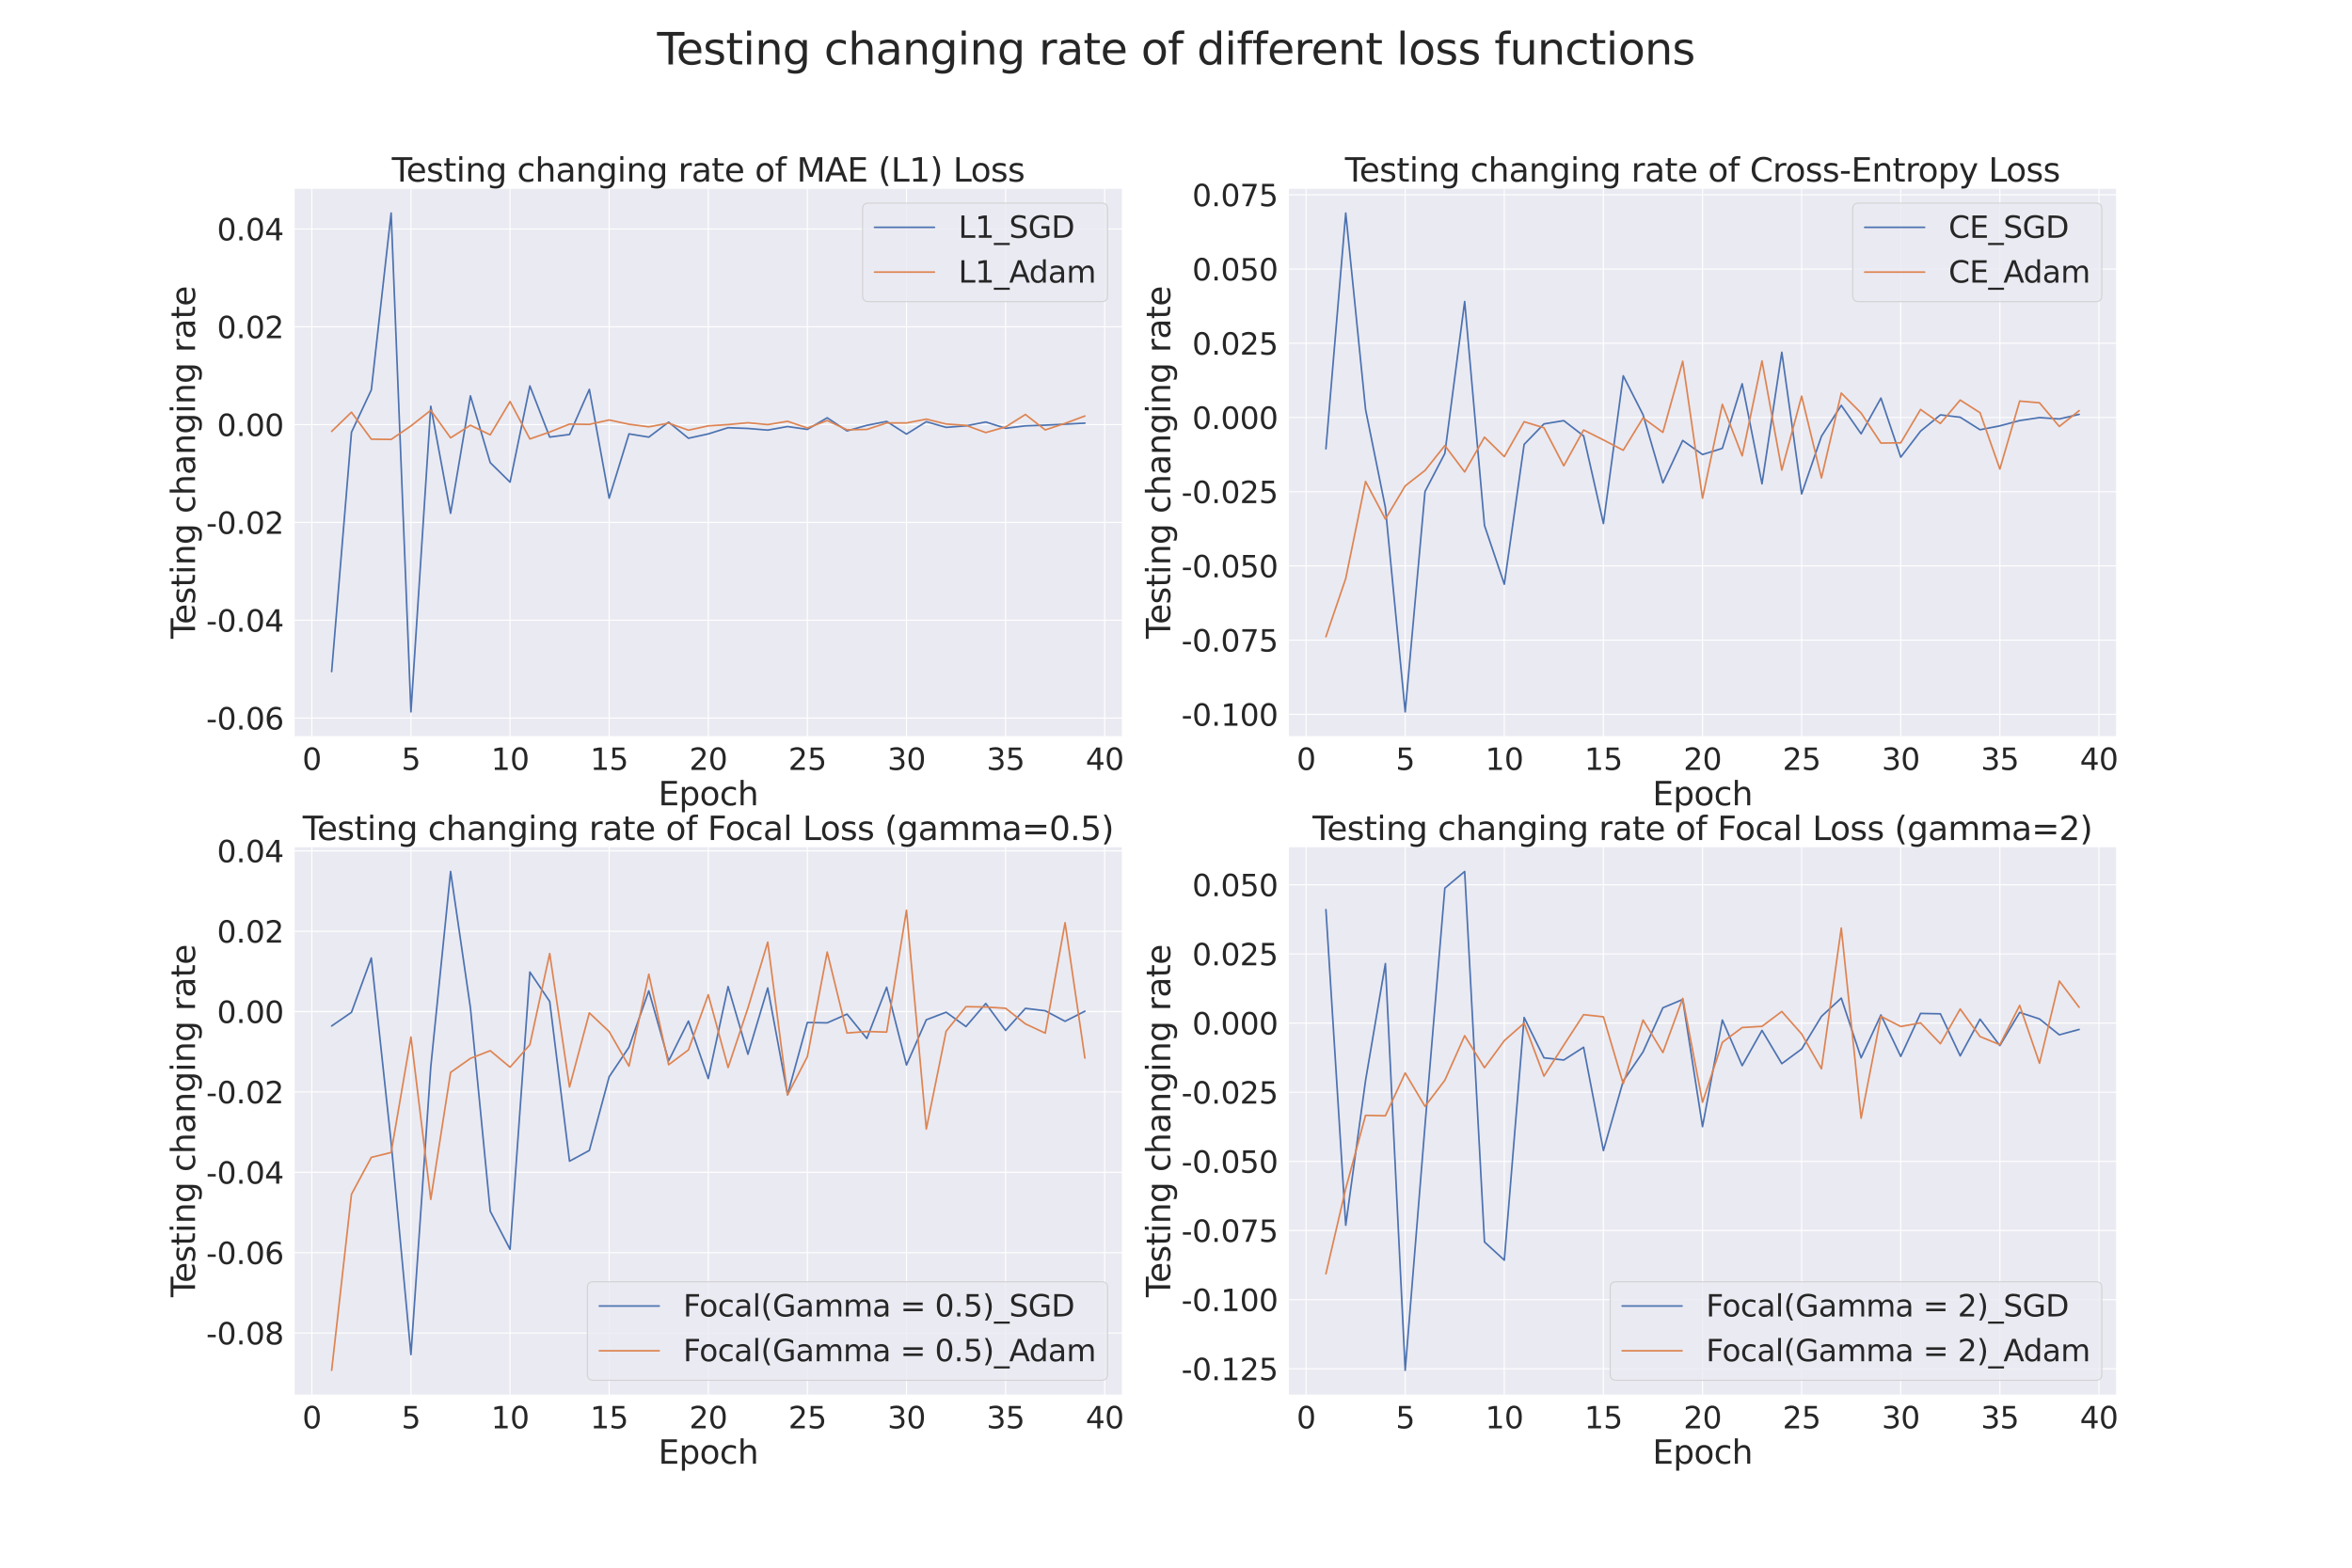 <?xml version="1.0" encoding="utf-8" standalone="no"?>
<!DOCTYPE svg PUBLIC "-//W3C//DTD SVG 1.1//EN"
  "http://www.w3.org/Graphics/SVG/1.1/DTD/svg11.dtd">
<svg xmlns:xlink="http://www.w3.org/1999/xlink" width="2160pt" height="1440pt" viewBox="0 0 2160 1440" xmlns="http://www.w3.org/2000/svg" version="1.1">
 <defs>
  <style type="text/css">*{stroke-linejoin: round; stroke-linecap: butt}</style>
 </defs>
 <g id="figure_1">
  <g id="patch_1">
   <path d="M 0 1440 
L 2160 1440 
L 2160 0 
L 0 0 
z
" style="fill: #ffffff"/>
  </g>
  <g id="axes_1">
   <g id="patch_2">
    <path d="M 270 676.8 
L 1030.909 676.8 
L 1030.909 172.8 
L 270 172.8 
z
" style="fill: #eaeaf2"/>
   </g>
   <g id="matplotlib.axis_1">
    <g id="xtick_1">
     <g id="line2d_1">
      <path d="M 286.383 676.8 
L 286.383 172.8 
" clip-path="url(#p6139964dba)" style="fill: none; stroke: #ffffff; stroke-linecap: round"/>
     </g>
     <g id="text_1">
      <!-- 0 -->
      <g style="fill: #262626" transform="translate(277.635 707.196) scale(0.275 -0.275)">
       <defs>
        <path id="DejaVuSans-30" d="M 2034 4250 
Q 1547 4250 1301 3770 
Q 1056 3291 1056 2328 
Q 1056 1369 1301 889 
Q 1547 409 2034 409 
Q 2525 409 2770 889 
Q 3016 1369 3016 2328 
Q 3016 3291 2770 3770 
Q 2525 4250 2034 4250 
z
M 2034 4750 
Q 2819 4750 3233 4129 
Q 3647 3509 3647 2328 
Q 3647 1150 3233 529 
Q 2819 -91 2034 -91 
Q 1250 -91 836 529 
Q 422 1150 422 2328 
Q 422 3509 836 4129 
Q 1250 4750 2034 4750 
z
" transform="scale(0.016)"/>
       </defs>
       <use xlink:href="#DejaVuSans-30"/>
      </g>
     </g>
    </g>
    <g id="xtick_2">
     <g id="line2d_2">
      <path d="M 377.401 676.8 
L 377.401 172.8 
" clip-path="url(#p6139964dba)" style="fill: none; stroke: #ffffff; stroke-linecap: round"/>
     </g>
     <g id="text_2">
      <!-- 5 -->
      <g style="fill: #262626" transform="translate(368.653 707.196) scale(0.275 -0.275)">
       <defs>
        <path id="DejaVuSans-35" d="M 691 4666 
L 3169 4666 
L 3169 4134 
L 1269 4134 
L 1269 2991 
Q 1406 3038 1543 3061 
Q 1681 3084 1819 3084 
Q 2600 3084 3056 2656 
Q 3513 2228 3513 1497 
Q 3513 744 3044 326 
Q 2575 -91 1722 -91 
Q 1428 -91 1123 -41 
Q 819 9 494 109 
L 494 744 
Q 775 591 1075 516 
Q 1375 441 1709 441 
Q 2250 441 2565 725 
Q 2881 1009 2881 1497 
Q 2881 1984 2565 2268 
Q 2250 2553 1709 2553 
Q 1456 2553 1204 2497 
Q 953 2441 691 2322 
L 691 4666 
z
" transform="scale(0.016)"/>
       </defs>
       <use xlink:href="#DejaVuSans-35"/>
      </g>
     </g>
    </g>
    <g id="xtick_3">
     <g id="line2d_3">
      <path d="M 468.419 676.8 
L 468.419 172.8 
" clip-path="url(#p6139964dba)" style="fill: none; stroke: #ffffff; stroke-linecap: round"/>
     </g>
     <g id="text_3">
      <!-- 10 -->
      <g style="fill: #262626" transform="translate(450.922 707.196) scale(0.275 -0.275)">
       <defs>
        <path id="DejaVuSans-31" d="M 794 531 
L 1825 531 
L 1825 4091 
L 703 3866 
L 703 4441 
L 1819 4666 
L 2450 4666 
L 2450 531 
L 3481 531 
L 3481 0 
L 794 0 
L 794 531 
z
" transform="scale(0.016)"/>
       </defs>
       <use xlink:href="#DejaVuSans-31"/>
       <use xlink:href="#DejaVuSans-30" x="63.623"/>
      </g>
     </g>
    </g>
    <g id="xtick_4">
     <g id="line2d_4">
      <path d="M 559.437 676.8 
L 559.437 172.8 
" clip-path="url(#p6139964dba)" style="fill: none; stroke: #ffffff; stroke-linecap: round"/>
     </g>
     <g id="text_4">
      <!-- 15 -->
      <g style="fill: #262626" transform="translate(541.94 707.196) scale(0.275 -0.275)">
       <use xlink:href="#DejaVuSans-31"/>
       <use xlink:href="#DejaVuSans-35" x="63.623"/>
      </g>
     </g>
    </g>
    <g id="xtick_5">
     <g id="line2d_5">
      <path d="M 650.455 676.8 
L 650.455 172.8 
" clip-path="url(#p6139964dba)" style="fill: none; stroke: #ffffff; stroke-linecap: round"/>
     </g>
     <g id="text_5">
      <!-- 20 -->
      <g style="fill: #262626" transform="translate(632.958 707.196) scale(0.275 -0.275)">
       <defs>
        <path id="DejaVuSans-32" d="M 1228 531 
L 3431 531 
L 3431 0 
L 469 0 
L 469 531 
Q 828 903 1448 1529 
Q 2069 2156 2228 2338 
Q 2531 2678 2651 2914 
Q 2772 3150 2772 3378 
Q 2772 3750 2511 3984 
Q 2250 4219 1831 4219 
Q 1534 4219 1204 4116 
Q 875 4013 500 3803 
L 500 4441 
Q 881 4594 1212 4672 
Q 1544 4750 1819 4750 
Q 2544 4750 2975 4387 
Q 3406 4025 3406 3419 
Q 3406 3131 3298 2873 
Q 3191 2616 2906 2266 
Q 2828 2175 2409 1742 
Q 1991 1309 1228 531 
z
" transform="scale(0.016)"/>
       </defs>
       <use xlink:href="#DejaVuSans-32"/>
       <use xlink:href="#DejaVuSans-30" x="63.623"/>
      </g>
     </g>
    </g>
    <g id="xtick_6">
     <g id="line2d_6">
      <path d="M 741.472 676.8 
L 741.472 172.8 
" clip-path="url(#p6139964dba)" style="fill: none; stroke: #ffffff; stroke-linecap: round"/>
     </g>
     <g id="text_6">
      <!-- 25 -->
      <g style="fill: #262626" transform="translate(723.976 707.196) scale(0.275 -0.275)">
       <use xlink:href="#DejaVuSans-32"/>
       <use xlink:href="#DejaVuSans-35" x="63.623"/>
      </g>
     </g>
    </g>
    <g id="xtick_7">
     <g id="line2d_7">
      <path d="M 832.49 676.8 
L 832.49 172.8 
" clip-path="url(#p6139964dba)" style="fill: none; stroke: #ffffff; stroke-linecap: round"/>
     </g>
     <g id="text_7">
      <!-- 30 -->
      <g style="fill: #262626" transform="translate(814.993 707.196) scale(0.275 -0.275)">
       <defs>
        <path id="DejaVuSans-33" d="M 2597 2516 
Q 3050 2419 3304 2112 
Q 3559 1806 3559 1356 
Q 3559 666 3084 287 
Q 2609 -91 1734 -91 
Q 1441 -91 1130 -33 
Q 819 25 488 141 
L 488 750 
Q 750 597 1062 519 
Q 1375 441 1716 441 
Q 2309 441 2620 675 
Q 2931 909 2931 1356 
Q 2931 1769 2642 2001 
Q 2353 2234 1838 2234 
L 1294 2234 
L 1294 2753 
L 1863 2753 
Q 2328 2753 2575 2939 
Q 2822 3125 2822 3475 
Q 2822 3834 2567 4026 
Q 2313 4219 1838 4219 
Q 1578 4219 1281 4162 
Q 984 4106 628 3988 
L 628 4550 
Q 988 4650 1302 4700 
Q 1616 4750 1894 4750 
Q 2613 4750 3031 4423 
Q 3450 4097 3450 3541 
Q 3450 3153 3228 2886 
Q 3006 2619 2597 2516 
z
" transform="scale(0.016)"/>
       </defs>
       <use xlink:href="#DejaVuSans-33"/>
       <use xlink:href="#DejaVuSans-30" x="63.623"/>
      </g>
     </g>
    </g>
    <g id="xtick_8">
     <g id="line2d_8">
      <path d="M 923.508 676.8 
L 923.508 172.8 
" clip-path="url(#p6139964dba)" style="fill: none; stroke: #ffffff; stroke-linecap: round"/>
     </g>
     <g id="text_8">
      <!-- 35 -->
      <g style="fill: #262626" transform="translate(906.011 707.196) scale(0.275 -0.275)">
       <use xlink:href="#DejaVuSans-33"/>
       <use xlink:href="#DejaVuSans-35" x="63.623"/>
      </g>
     </g>
    </g>
    <g id="xtick_9">
     <g id="line2d_9">
      <path d="M 1014.526 676.8 
L 1014.526 172.8 
" clip-path="url(#p6139964dba)" style="fill: none; stroke: #ffffff; stroke-linecap: round"/>
     </g>
     <g id="text_9">
      <!-- 40 -->
      <g style="fill: #262626" transform="translate(997.029 707.196) scale(0.275 -0.275)">
       <defs>
        <path id="DejaVuSans-34" d="M 2419 4116 
L 825 1625 
L 2419 1625 
L 2419 4116 
z
M 2253 4666 
L 3047 4666 
L 3047 1625 
L 3713 1625 
L 3713 1100 
L 3047 1100 
L 3047 0 
L 2419 0 
L 2419 1100 
L 313 1100 
L 313 1709 
L 2253 4666 
z
" transform="scale(0.016)"/>
       </defs>
       <use xlink:href="#DejaVuSans-34"/>
       <use xlink:href="#DejaVuSans-30" x="63.623"/>
      </g>
     </g>
    </g>
    <g id="text_10">
     <!-- Epoch -->
     <g style="fill: #262626" transform="translate(604.522 739.71) scale(0.3 -0.3)">
      <defs>
       <path id="DejaVuSans-45" d="M 628 4666 
L 3578 4666 
L 3578 4134 
L 1259 4134 
L 1259 2753 
L 3481 2753 
L 3481 2222 
L 1259 2222 
L 1259 531 
L 3634 531 
L 3634 0 
L 628 0 
L 628 4666 
z
" transform="scale(0.016)"/>
       <path id="DejaVuSans-70" d="M 1159 525 
L 1159 -1331 
L 581 -1331 
L 581 3500 
L 1159 3500 
L 1159 2969 
Q 1341 3281 1617 3432 
Q 1894 3584 2278 3584 
Q 2916 3584 3314 3078 
Q 3713 2572 3713 1747 
Q 3713 922 3314 415 
Q 2916 -91 2278 -91 
Q 1894 -91 1617 61 
Q 1341 213 1159 525 
z
M 3116 1747 
Q 3116 2381 2855 2742 
Q 2594 3103 2138 3103 
Q 1681 3103 1420 2742 
Q 1159 2381 1159 1747 
Q 1159 1113 1420 752 
Q 1681 391 2138 391 
Q 2594 391 2855 752 
Q 3116 1113 3116 1747 
z
" transform="scale(0.016)"/>
       <path id="DejaVuSans-6f" d="M 1959 3097 
Q 1497 3097 1228 2736 
Q 959 2375 959 1747 
Q 959 1119 1226 758 
Q 1494 397 1959 397 
Q 2419 397 2687 759 
Q 2956 1122 2956 1747 
Q 2956 2369 2687 2733 
Q 2419 3097 1959 3097 
z
M 1959 3584 
Q 2709 3584 3137 3096 
Q 3566 2609 3566 1747 
Q 3566 888 3137 398 
Q 2709 -91 1959 -91 
Q 1206 -91 779 398 
Q 353 888 353 1747 
Q 353 2609 779 3096 
Q 1206 3584 1959 3584 
z
" transform="scale(0.016)"/>
       <path id="DejaVuSans-63" d="M 3122 3366 
L 3122 2828 
Q 2878 2963 2633 3030 
Q 2388 3097 2138 3097 
Q 1578 3097 1268 2742 
Q 959 2388 959 1747 
Q 959 1106 1268 751 
Q 1578 397 2138 397 
Q 2388 397 2633 464 
Q 2878 531 3122 666 
L 3122 134 
Q 2881 22 2623 -34 
Q 2366 -91 2075 -91 
Q 1284 -91 818 406 
Q 353 903 353 1747 
Q 353 2603 823 3093 
Q 1294 3584 2113 3584 
Q 2378 3584 2631 3529 
Q 2884 3475 3122 3366 
z
" transform="scale(0.016)"/>
       <path id="DejaVuSans-68" d="M 3513 2113 
L 3513 0 
L 2938 0 
L 2938 2094 
Q 2938 2591 2744 2837 
Q 2550 3084 2163 3084 
Q 1697 3084 1428 2787 
Q 1159 2491 1159 1978 
L 1159 0 
L 581 0 
L 581 4863 
L 1159 4863 
L 1159 2956 
Q 1366 3272 1645 3428 
Q 1925 3584 2291 3584 
Q 2894 3584 3203 3211 
Q 3513 2838 3513 2113 
z
" transform="scale(0.016)"/>
      </defs>
      <use xlink:href="#DejaVuSans-45"/>
      <use xlink:href="#DejaVuSans-70" x="63.184"/>
      <use xlink:href="#DejaVuSans-6f" x="126.66"/>
      <use xlink:href="#DejaVuSans-63" x="187.842"/>
      <use xlink:href="#DejaVuSans-68" x="242.822"/>
     </g>
    </g>
   </g>
   <g id="matplotlib.axis_2">
    <g id="ytick_1">
     <g id="line2d_10">
      <path d="M 270 659.606 
L 1030.909 659.606 
" clip-path="url(#p6139964dba)" style="fill: none; stroke: #ffffff; stroke-linecap: round"/>
     </g>
     <g id="text_11">
      <!-- -0.06 -->
      <g style="fill: #262626" transform="translate(189.348 670.054) scale(0.275 -0.275)">
       <defs>
        <path id="DejaVuSans-2d" d="M 313 2009 
L 1997 2009 
L 1997 1497 
L 313 1497 
L 313 2009 
z
" transform="scale(0.016)"/>
        <path id="DejaVuSans-2e" d="M 684 794 
L 1344 794 
L 1344 0 
L 684 0 
L 684 794 
z
" transform="scale(0.016)"/>
        <path id="DejaVuSans-36" d="M 2113 2584 
Q 1688 2584 1439 2293 
Q 1191 2003 1191 1497 
Q 1191 994 1439 701 
Q 1688 409 2113 409 
Q 2538 409 2786 701 
Q 3034 994 3034 1497 
Q 3034 2003 2786 2293 
Q 2538 2584 2113 2584 
z
M 3366 4563 
L 3366 3988 
Q 3128 4100 2886 4159 
Q 2644 4219 2406 4219 
Q 1781 4219 1451 3797 
Q 1122 3375 1075 2522 
Q 1259 2794 1537 2939 
Q 1816 3084 2150 3084 
Q 2853 3084 3261 2657 
Q 3669 2231 3669 1497 
Q 3669 778 3244 343 
Q 2819 -91 2113 -91 
Q 1303 -91 875 529 
Q 447 1150 447 2328 
Q 447 3434 972 4092 
Q 1497 4750 2381 4750 
Q 2619 4750 2861 4703 
Q 3103 4656 3366 4563 
z
" transform="scale(0.016)"/>
       </defs>
       <use xlink:href="#DejaVuSans-2d"/>
       <use xlink:href="#DejaVuSans-30" x="36.084"/>
       <use xlink:href="#DejaVuSans-2e" x="99.707"/>
       <use xlink:href="#DejaVuSans-30" x="131.494"/>
       <use xlink:href="#DejaVuSans-36" x="195.117"/>
      </g>
     </g>
    </g>
    <g id="ytick_2">
     <g id="line2d_11">
      <path d="M 270 569.752 
L 1030.909 569.752 
" clip-path="url(#p6139964dba)" style="fill: none; stroke: #ffffff; stroke-linecap: round"/>
     </g>
     <g id="text_12">
      <!-- -0.04 -->
      <g style="fill: #262626" transform="translate(189.348 580.2) scale(0.275 -0.275)">
       <use xlink:href="#DejaVuSans-2d"/>
       <use xlink:href="#DejaVuSans-30" x="36.084"/>
       <use xlink:href="#DejaVuSans-2e" x="99.707"/>
       <use xlink:href="#DejaVuSans-30" x="131.494"/>
       <use xlink:href="#DejaVuSans-34" x="195.117"/>
      </g>
     </g>
    </g>
    <g id="ytick_3">
     <g id="line2d_12">
      <path d="M 270 479.898 
L 1030.909 479.898 
" clip-path="url(#p6139964dba)" style="fill: none; stroke: #ffffff; stroke-linecap: round"/>
     </g>
     <g id="text_13">
      <!-- -0.02 -->
      <g style="fill: #262626" transform="translate(189.348 490.346) scale(0.275 -0.275)">
       <use xlink:href="#DejaVuSans-2d"/>
       <use xlink:href="#DejaVuSans-30" x="36.084"/>
       <use xlink:href="#DejaVuSans-2e" x="99.707"/>
       <use xlink:href="#DejaVuSans-30" x="131.494"/>
       <use xlink:href="#DejaVuSans-32" x="195.117"/>
      </g>
     </g>
    </g>
    <g id="ytick_4">
     <g id="line2d_13">
      <path d="M 270 390.044 
L 1030.909 390.044 
" clip-path="url(#p6139964dba)" style="fill: none; stroke: #ffffff; stroke-linecap: round"/>
     </g>
     <g id="text_14">
      <!-- 0.00 -->
      <g style="fill: #262626" transform="translate(199.27 400.492) scale(0.275 -0.275)">
       <use xlink:href="#DejaVuSans-30"/>
       <use xlink:href="#DejaVuSans-2e" x="63.623"/>
       <use xlink:href="#DejaVuSans-30" x="95.41"/>
       <use xlink:href="#DejaVuSans-30" x="159.033"/>
      </g>
     </g>
    </g>
    <g id="ytick_5">
     <g id="line2d_14">
      <path d="M 270 300.19 
L 1030.909 300.19 
" clip-path="url(#p6139964dba)" style="fill: none; stroke: #ffffff; stroke-linecap: round"/>
     </g>
     <g id="text_15">
      <!-- 0.02 -->
      <g style="fill: #262626" transform="translate(199.27 310.638) scale(0.275 -0.275)">
       <use xlink:href="#DejaVuSans-30"/>
       <use xlink:href="#DejaVuSans-2e" x="63.623"/>
       <use xlink:href="#DejaVuSans-30" x="95.41"/>
       <use xlink:href="#DejaVuSans-32" x="159.033"/>
      </g>
     </g>
    </g>
    <g id="ytick_6">
     <g id="line2d_15">
      <path d="M 270 210.336 
L 1030.909 210.336 
" clip-path="url(#p6139964dba)" style="fill: none; stroke: #ffffff; stroke-linecap: round"/>
     </g>
     <g id="text_16">
      <!-- 0.04 -->
      <g style="fill: #262626" transform="translate(199.27 220.784) scale(0.275 -0.275)">
       <use xlink:href="#DejaVuSans-30"/>
       <use xlink:href="#DejaVuSans-2e" x="63.623"/>
       <use xlink:href="#DejaVuSans-30" x="95.41"/>
       <use xlink:href="#DejaVuSans-34" x="159.033"/>
      </g>
     </g>
    </g>
    <g id="text_17">
     <!-- Testing changing rate -->
     <g style="fill: #262626" transform="translate(179.109 586.706) rotate(-90) scale(0.3 -0.3)">
      <defs>
       <path id="DejaVuSans-54" d="M -19 4666 
L 3928 4666 
L 3928 4134 
L 2272 4134 
L 2272 0 
L 1638 0 
L 1638 4134 
L -19 4134 
L -19 4666 
z
" transform="scale(0.016)"/>
       <path id="DejaVuSans-65" d="M 3597 1894 
L 3597 1613 
L 953 1613 
Q 991 1019 1311 708 
Q 1631 397 2203 397 
Q 2534 397 2845 478 
Q 3156 559 3463 722 
L 3463 178 
Q 3153 47 2828 -22 
Q 2503 -91 2169 -91 
Q 1331 -91 842 396 
Q 353 884 353 1716 
Q 353 2575 817 3079 
Q 1281 3584 2069 3584 
Q 2775 3584 3186 3129 
Q 3597 2675 3597 1894 
z
M 3022 2063 
Q 3016 2534 2758 2815 
Q 2500 3097 2075 3097 
Q 1594 3097 1305 2825 
Q 1016 2553 972 2059 
L 3022 2063 
z
" transform="scale(0.016)"/>
       <path id="DejaVuSans-73" d="M 2834 3397 
L 2834 2853 
Q 2591 2978 2328 3040 
Q 2066 3103 1784 3103 
Q 1356 3103 1142 2972 
Q 928 2841 928 2578 
Q 928 2378 1081 2264 
Q 1234 2150 1697 2047 
L 1894 2003 
Q 2506 1872 2764 1633 
Q 3022 1394 3022 966 
Q 3022 478 2636 193 
Q 2250 -91 1575 -91 
Q 1294 -91 989 -36 
Q 684 19 347 128 
L 347 722 
Q 666 556 975 473 
Q 1284 391 1588 391 
Q 1994 391 2212 530 
Q 2431 669 2431 922 
Q 2431 1156 2273 1281 
Q 2116 1406 1581 1522 
L 1381 1569 
Q 847 1681 609 1914 
Q 372 2147 372 2553 
Q 372 3047 722 3315 
Q 1072 3584 1716 3584 
Q 2034 3584 2315 3537 
Q 2597 3491 2834 3397 
z
" transform="scale(0.016)"/>
       <path id="DejaVuSans-74" d="M 1172 4494 
L 1172 3500 
L 2356 3500 
L 2356 3053 
L 1172 3053 
L 1172 1153 
Q 1172 725 1289 603 
Q 1406 481 1766 481 
L 2356 481 
L 2356 0 
L 1766 0 
Q 1100 0 847 248 
Q 594 497 594 1153 
L 594 3053 
L 172 3053 
L 172 3500 
L 594 3500 
L 594 4494 
L 1172 4494 
z
" transform="scale(0.016)"/>
       <path id="DejaVuSans-69" d="M 603 3500 
L 1178 3500 
L 1178 0 
L 603 0 
L 603 3500 
z
M 603 4863 
L 1178 4863 
L 1178 4134 
L 603 4134 
L 603 4863 
z
" transform="scale(0.016)"/>
       <path id="DejaVuSans-6e" d="M 3513 2113 
L 3513 0 
L 2938 0 
L 2938 2094 
Q 2938 2591 2744 2837 
Q 2550 3084 2163 3084 
Q 1697 3084 1428 2787 
Q 1159 2491 1159 1978 
L 1159 0 
L 581 0 
L 581 3500 
L 1159 3500 
L 1159 2956 
Q 1366 3272 1645 3428 
Q 1925 3584 2291 3584 
Q 2894 3584 3203 3211 
Q 3513 2838 3513 2113 
z
" transform="scale(0.016)"/>
       <path id="DejaVuSans-67" d="M 2906 1791 
Q 2906 2416 2648 2759 
Q 2391 3103 1925 3103 
Q 1463 3103 1205 2759 
Q 947 2416 947 1791 
Q 947 1169 1205 825 
Q 1463 481 1925 481 
Q 2391 481 2648 825 
Q 2906 1169 2906 1791 
z
M 3481 434 
Q 3481 -459 3084 -895 
Q 2688 -1331 1869 -1331 
Q 1566 -1331 1297 -1286 
Q 1028 -1241 775 -1147 
L 775 -588 
Q 1028 -725 1275 -790 
Q 1522 -856 1778 -856 
Q 2344 -856 2625 -561 
Q 2906 -266 2906 331 
L 2906 616 
Q 2728 306 2450 153 
Q 2172 0 1784 0 
Q 1141 0 747 490 
Q 353 981 353 1791 
Q 353 2603 747 3093 
Q 1141 3584 1784 3584 
Q 2172 3584 2450 3431 
Q 2728 3278 2906 2969 
L 2906 3500 
L 3481 3500 
L 3481 434 
z
" transform="scale(0.016)"/>
       <path id="DejaVuSans-20" transform="scale(0.016)"/>
       <path id="DejaVuSans-61" d="M 2194 1759 
Q 1497 1759 1228 1600 
Q 959 1441 959 1056 
Q 959 750 1161 570 
Q 1363 391 1709 391 
Q 2188 391 2477 730 
Q 2766 1069 2766 1631 
L 2766 1759 
L 2194 1759 
z
M 3341 1997 
L 3341 0 
L 2766 0 
L 2766 531 
Q 2569 213 2275 61 
Q 1981 -91 1556 -91 
Q 1019 -91 701 211 
Q 384 513 384 1019 
Q 384 1609 779 1909 
Q 1175 2209 1959 2209 
L 2766 2209 
L 2766 2266 
Q 2766 2663 2505 2880 
Q 2244 3097 1772 3097 
Q 1472 3097 1187 3025 
Q 903 2953 641 2809 
L 641 3341 
Q 956 3463 1253 3523 
Q 1550 3584 1831 3584 
Q 2591 3584 2966 3190 
Q 3341 2797 3341 1997 
z
" transform="scale(0.016)"/>
       <path id="DejaVuSans-72" d="M 2631 2963 
Q 2534 3019 2420 3045 
Q 2306 3072 2169 3072 
Q 1681 3072 1420 2755 
Q 1159 2438 1159 1844 
L 1159 0 
L 581 0 
L 581 3500 
L 1159 3500 
L 1159 2956 
Q 1341 3275 1631 3429 
Q 1922 3584 2338 3584 
Q 2397 3584 2469 3576 
Q 2541 3569 2628 3553 
L 2631 2963 
z
" transform="scale(0.016)"/>
      </defs>
      <use xlink:href="#DejaVuSans-54"/>
      <use xlink:href="#DejaVuSans-65" x="44.084"/>
      <use xlink:href="#DejaVuSans-73" x="105.607"/>
      <use xlink:href="#DejaVuSans-74" x="157.707"/>
      <use xlink:href="#DejaVuSans-69" x="196.916"/>
      <use xlink:href="#DejaVuSans-6e" x="224.699"/>
      <use xlink:href="#DejaVuSans-67" x="288.078"/>
      <use xlink:href="#DejaVuSans-20" x="351.555"/>
      <use xlink:href="#DejaVuSans-63" x="383.342"/>
      <use xlink:href="#DejaVuSans-68" x="438.322"/>
      <use xlink:href="#DejaVuSans-61" x="501.701"/>
      <use xlink:href="#DejaVuSans-6e" x="562.98"/>
      <use xlink:href="#DejaVuSans-67" x="626.359"/>
      <use xlink:href="#DejaVuSans-69" x="689.836"/>
      <use xlink:href="#DejaVuSans-6e" x="717.619"/>
      <use xlink:href="#DejaVuSans-67" x="780.998"/>
      <use xlink:href="#DejaVuSans-20" x="844.475"/>
      <use xlink:href="#DejaVuSans-72" x="876.262"/>
      <use xlink:href="#DejaVuSans-61" x="917.375"/>
      <use xlink:href="#DejaVuSans-74" x="978.654"/>
      <use xlink:href="#DejaVuSans-65" x="1017.863"/>
     </g>
    </g>
   </g>
   <g id="PolyCollection_1"/>
   <g id="PolyCollection_2"/>
   <g id="line2d_16">
    <path d="M 304.587 616.88 
L 322.79 397.025 
L 340.994 358.199 
L 359.197 195.709 
L 377.401 653.891 
L 395.605 373.164 
L 413.808 471.479 
L 432.012 363.594 
L 450.215 424.965 
L 468.419 442.875 
L 486.622 354.495 
L 504.826 401.48 
L 523.03 399.071 
L 541.233 357.649 
L 559.437 457.593 
L 577.64 398.552 
L 595.844 401.524 
L 614.047 387.782 
L 632.251 402.56 
L 650.455 398.563 
L 668.658 392.875 
L 686.862 393.57 
L 705.065 395.075 
L 723.269 391.811 
L 741.472 394.423 
L 759.676 383.764 
L 777.88 395.821 
L 796.083 390.693 
L 814.287 387.114 
L 832.49 398.74 
L 850.694 387.347 
L 868.897 392.573 
L 887.101 391.161 
L 905.304 387.621 
L 923.508 393.412 
L 941.712 391.163 
L 959.915 390.527 
L 978.119 389.636 
L 996.322 388.679 
" clip-path="url(#p6139964dba)" style="fill: none; stroke: #4c72b0; stroke-width: 1.5; stroke-linecap: round"/>
   </g>
   <g id="line2d_17">
    <path d="M 304.587 396.243 
L 322.79 378.64 
L 340.994 403.404 
L 359.197 403.658 
L 377.401 391.227 
L 395.605 376.876 
L 413.808 402.194 
L 432.012 390.599 
L 450.215 399.41 
L 468.419 368.822 
L 486.622 403.203 
L 504.826 396.857 
L 523.03 389.546 
L 541.233 389.819 
L 559.437 385.768 
L 577.64 389.683 
L 595.844 392.081 
L 614.047 388.689 
L 632.251 395.135 
L 650.455 391.179 
L 668.658 389.996 
L 686.862 388.331 
L 705.065 390.034 
L 723.269 386.987 
L 741.472 393.145 
L 759.676 386.271 
L 777.88 394.781 
L 796.083 394.455 
L 814.287 388.526 
L 832.49 388.52 
L 850.694 385.008 
L 868.897 389.47 
L 887.101 390.72 
L 905.304 397.335 
L 923.508 392.174 
L 941.712 380.725 
L 959.915 394.897 
L 978.119 388.873 
L 996.322 382.11 
" clip-path="url(#p6139964dba)" style="fill: none; stroke: #dd8452; stroke-width: 1.5; stroke-linecap: round"/>
   </g>
   <g id="patch_3">
    <path d="M 270 676.8 
L 270 172.8 
" style="fill: none; stroke: #ffffff; stroke-width: 1.25; stroke-linejoin: miter; stroke-linecap: square"/>
   </g>
   <g id="patch_4">
    <path d="M 1030.909 676.8 
L 1030.909 172.8 
" style="fill: none; stroke: #ffffff; stroke-width: 1.25; stroke-linejoin: miter; stroke-linecap: square"/>
   </g>
   <g id="patch_5">
    <path d="M 270 676.8 
L 1030.909 676.8 
" style="fill: none; stroke: #ffffff; stroke-width: 1.25; stroke-linejoin: miter; stroke-linecap: square"/>
   </g>
   <g id="patch_6">
    <path d="M 270 172.8 
L 1030.909 172.8 
" style="fill: none; stroke: #ffffff; stroke-width: 1.25; stroke-linejoin: miter; stroke-linecap: square"/>
   </g>
   <g id="text_18">
    <!-- Testing changing rate of MAE (L1) Loss -->
    <g style="fill: #262626" transform="translate(359.832 166.8) scale(0.3 -0.3)">
     <defs>
      <path id="DejaVuSans-66" d="M 2375 4863 
L 2375 4384 
L 1825 4384 
Q 1516 4384 1395 4259 
Q 1275 4134 1275 3809 
L 1275 3500 
L 2222 3500 
L 2222 3053 
L 1275 3053 
L 1275 0 
L 697 0 
L 697 3053 
L 147 3053 
L 147 3500 
L 697 3500 
L 697 3744 
Q 697 4328 969 4595 
Q 1241 4863 1831 4863 
L 2375 4863 
z
" transform="scale(0.016)"/>
      <path id="DejaVuSans-4d" d="M 628 4666 
L 1569 4666 
L 2759 1491 
L 3956 4666 
L 4897 4666 
L 4897 0 
L 4281 0 
L 4281 4097 
L 3078 897 
L 2444 897 
L 1241 4097 
L 1241 0 
L 628 0 
L 628 4666 
z
" transform="scale(0.016)"/>
      <path id="DejaVuSans-41" d="M 2188 4044 
L 1331 1722 
L 3047 1722 
L 2188 4044 
z
M 1831 4666 
L 2547 4666 
L 4325 0 
L 3669 0 
L 3244 1197 
L 1141 1197 
L 716 0 
L 50 0 
L 1831 4666 
z
" transform="scale(0.016)"/>
      <path id="DejaVuSans-28" d="M 1984 4856 
Q 1566 4138 1362 3434 
Q 1159 2731 1159 2009 
Q 1159 1288 1364 580 
Q 1569 -128 1984 -844 
L 1484 -844 
Q 1016 -109 783 600 
Q 550 1309 550 2009 
Q 550 2706 781 3412 
Q 1013 4119 1484 4856 
L 1984 4856 
z
" transform="scale(0.016)"/>
      <path id="DejaVuSans-4c" d="M 628 4666 
L 1259 4666 
L 1259 531 
L 3531 531 
L 3531 0 
L 628 0 
L 628 4666 
z
" transform="scale(0.016)"/>
      <path id="DejaVuSans-29" d="M 513 4856 
L 1013 4856 
Q 1481 4119 1714 3412 
Q 1947 2706 1947 2009 
Q 1947 1309 1714 600 
Q 1481 -109 1013 -844 
L 513 -844 
Q 928 -128 1133 580 
Q 1338 1288 1338 2009 
Q 1338 2731 1133 3434 
Q 928 4138 513 4856 
z
" transform="scale(0.016)"/>
     </defs>
     <use xlink:href="#DejaVuSans-54"/>
     <use xlink:href="#DejaVuSans-65" x="44.084"/>
     <use xlink:href="#DejaVuSans-73" x="105.607"/>
     <use xlink:href="#DejaVuSans-74" x="157.707"/>
     <use xlink:href="#DejaVuSans-69" x="196.916"/>
     <use xlink:href="#DejaVuSans-6e" x="224.699"/>
     <use xlink:href="#DejaVuSans-67" x="288.078"/>
     <use xlink:href="#DejaVuSans-20" x="351.555"/>
     <use xlink:href="#DejaVuSans-63" x="383.342"/>
     <use xlink:href="#DejaVuSans-68" x="438.322"/>
     <use xlink:href="#DejaVuSans-61" x="501.701"/>
     <use xlink:href="#DejaVuSans-6e" x="562.98"/>
     <use xlink:href="#DejaVuSans-67" x="626.359"/>
     <use xlink:href="#DejaVuSans-69" x="689.836"/>
     <use xlink:href="#DejaVuSans-6e" x="717.619"/>
     <use xlink:href="#DejaVuSans-67" x="780.998"/>
     <use xlink:href="#DejaVuSans-20" x="844.475"/>
     <use xlink:href="#DejaVuSans-72" x="876.262"/>
     <use xlink:href="#DejaVuSans-61" x="917.375"/>
     <use xlink:href="#DejaVuSans-74" x="978.654"/>
     <use xlink:href="#DejaVuSans-65" x="1017.863"/>
     <use xlink:href="#DejaVuSans-20" x="1079.387"/>
     <use xlink:href="#DejaVuSans-6f" x="1111.174"/>
     <use xlink:href="#DejaVuSans-66" x="1172.355"/>
     <use xlink:href="#DejaVuSans-20" x="1207.561"/>
     <use xlink:href="#DejaVuSans-4d" x="1239.348"/>
     <use xlink:href="#DejaVuSans-41" x="1325.627"/>
     <use xlink:href="#DejaVuSans-45" x="1394.035"/>
     <use xlink:href="#DejaVuSans-20" x="1457.219"/>
     <use xlink:href="#DejaVuSans-28" x="1489.006"/>
     <use xlink:href="#DejaVuSans-4c" x="1528.02"/>
     <use xlink:href="#DejaVuSans-31" x="1583.732"/>
     <use xlink:href="#DejaVuSans-29" x="1647.355"/>
     <use xlink:href="#DejaVuSans-20" x="1686.369"/>
     <use xlink:href="#DejaVuSans-4c" x="1718.156"/>
     <use xlink:href="#DejaVuSans-6f" x="1772.119"/>
     <use xlink:href="#DejaVuSans-73" x="1833.301"/>
     <use xlink:href="#DejaVuSans-73" x="1885.4"/>
    </g>
   </g>
   <g id="legend_1">
    <g id="patch_7">
     <path d="M 797.662 277.059 
L 1011.659 277.059 
Q 1017.159 277.059 1017.159 271.559 
L 1017.159 192.05 
Q 1017.159 186.55 1011.659 186.55 
L 797.662 186.55 
Q 792.162 186.55 792.162 192.05 
L 792.162 271.559 
Q 792.162 277.059 797.662 277.059 
z
" style="fill: #eaeaf2; opacity: 0.8; stroke: #cccccc; stroke-linejoin: miter"/>
    </g>
    <g id="line2d_18">
     <path d="M 803.162 208.821 
L 830.662 208.821 
L 858.162 208.821 
" style="fill: none; stroke: #4c72b0; stroke-width: 1.5; stroke-linecap: round"/>
    </g>
    <g id="text_19">
     <!-- L1_SGD -->
     <g style="fill: #262626" transform="translate(880.162 218.446) scale(0.275 -0.275)">
      <defs>
       <path id="DejaVuSans-5f" d="M 3263 -1063 
L 3263 -1509 
L -63 -1509 
L -63 -1063 
L 3263 -1063 
z
" transform="scale(0.016)"/>
       <path id="DejaVuSans-53" d="M 3425 4513 
L 3425 3897 
Q 3066 4069 2747 4153 
Q 2428 4238 2131 4238 
Q 1616 4238 1336 4038 
Q 1056 3838 1056 3469 
Q 1056 3159 1242 3001 
Q 1428 2844 1947 2747 
L 2328 2669 
Q 3034 2534 3370 2195 
Q 3706 1856 3706 1288 
Q 3706 609 3251 259 
Q 2797 -91 1919 -91 
Q 1588 -91 1214 -16 
Q 841 59 441 206 
L 441 856 
Q 825 641 1194 531 
Q 1563 422 1919 422 
Q 2459 422 2753 634 
Q 3047 847 3047 1241 
Q 3047 1584 2836 1778 
Q 2625 1972 2144 2069 
L 1759 2144 
Q 1053 2284 737 2584 
Q 422 2884 422 3419 
Q 422 4038 858 4394 
Q 1294 4750 2059 4750 
Q 2388 4750 2728 4690 
Q 3069 4631 3425 4513 
z
" transform="scale(0.016)"/>
       <path id="DejaVuSans-47" d="M 3809 666 
L 3809 1919 
L 2778 1919 
L 2778 2438 
L 4434 2438 
L 4434 434 
Q 4069 175 3628 42 
Q 3188 -91 2688 -91 
Q 1594 -91 976 548 
Q 359 1188 359 2328 
Q 359 3472 976 4111 
Q 1594 4750 2688 4750 
Q 3144 4750 3555 4637 
Q 3966 4525 4313 4306 
L 4313 3634 
Q 3963 3931 3569 4081 
Q 3175 4231 2741 4231 
Q 1884 4231 1454 3753 
Q 1025 3275 1025 2328 
Q 1025 1384 1454 906 
Q 1884 428 2741 428 
Q 3075 428 3337 486 
Q 3600 544 3809 666 
z
" transform="scale(0.016)"/>
       <path id="DejaVuSans-44" d="M 1259 4147 
L 1259 519 
L 2022 519 
Q 2988 519 3436 956 
Q 3884 1394 3884 2338 
Q 3884 3275 3436 3711 
Q 2988 4147 2022 4147 
L 1259 4147 
z
M 628 4666 
L 1925 4666 
Q 3281 4666 3915 4102 
Q 4550 3538 4550 2338 
Q 4550 1131 3912 565 
Q 3275 0 1925 0 
L 628 0 
L 628 4666 
z
" transform="scale(0.016)"/>
      </defs>
      <use xlink:href="#DejaVuSans-4c"/>
      <use xlink:href="#DejaVuSans-31" x="55.713"/>
      <use xlink:href="#DejaVuSans-5f" x="119.336"/>
      <use xlink:href="#DejaVuSans-53" x="169.336"/>
      <use xlink:href="#DejaVuSans-47" x="232.812"/>
      <use xlink:href="#DejaVuSans-44" x="310.303"/>
     </g>
    </g>
    <g id="line2d_19">
     <path d="M 803.162 249.95 
L 830.662 249.95 
L 858.162 249.95 
" style="fill: none; stroke: #dd8452; stroke-width: 1.5; stroke-linecap: round"/>
    </g>
    <g id="text_20">
     <!-- L1_Adam -->
     <g style="fill: #262626" transform="translate(880.162 259.575) scale(0.275 -0.275)">
      <defs>
       <path id="DejaVuSans-64" d="M 2906 2969 
L 2906 4863 
L 3481 4863 
L 3481 0 
L 2906 0 
L 2906 525 
Q 2725 213 2448 61 
Q 2172 -91 1784 -91 
Q 1150 -91 751 415 
Q 353 922 353 1747 
Q 353 2572 751 3078 
Q 1150 3584 1784 3584 
Q 2172 3584 2448 3432 
Q 2725 3281 2906 2969 
z
M 947 1747 
Q 947 1113 1208 752 
Q 1469 391 1925 391 
Q 2381 391 2643 752 
Q 2906 1113 2906 1747 
Q 2906 2381 2643 2742 
Q 2381 3103 1925 3103 
Q 1469 3103 1208 2742 
Q 947 2381 947 1747 
z
" transform="scale(0.016)"/>
       <path id="DejaVuSans-6d" d="M 3328 2828 
Q 3544 3216 3844 3400 
Q 4144 3584 4550 3584 
Q 5097 3584 5394 3201 
Q 5691 2819 5691 2113 
L 5691 0 
L 5113 0 
L 5113 2094 
Q 5113 2597 4934 2840 
Q 4756 3084 4391 3084 
Q 3944 3084 3684 2787 
Q 3425 2491 3425 1978 
L 3425 0 
L 2847 0 
L 2847 2094 
Q 2847 2600 2669 2842 
Q 2491 3084 2119 3084 
Q 1678 3084 1418 2786 
Q 1159 2488 1159 1978 
L 1159 0 
L 581 0 
L 581 3500 
L 1159 3500 
L 1159 2956 
Q 1356 3278 1631 3431 
Q 1906 3584 2284 3584 
Q 2666 3584 2933 3390 
Q 3200 3197 3328 2828 
z
" transform="scale(0.016)"/>
      </defs>
      <use xlink:href="#DejaVuSans-4c"/>
      <use xlink:href="#DejaVuSans-31" x="55.713"/>
      <use xlink:href="#DejaVuSans-5f" x="119.336"/>
      <use xlink:href="#DejaVuSans-41" x="169.336"/>
      <use xlink:href="#DejaVuSans-64" x="235.994"/>
      <use xlink:href="#DejaVuSans-61" x="299.471"/>
      <use xlink:href="#DejaVuSans-6d" x="360.75"/>
     </g>
    </g>
   </g>
  </g>
  <g id="axes_2">
   <g id="patch_8">
    <path d="M 1183.091 676.8 
L 1944 676.8 
L 1944 172.8 
L 1183.091 172.8 
z
" style="fill: #eaeaf2"/>
   </g>
   <g id="matplotlib.axis_3">
    <g id="xtick_10">
     <g id="line2d_20">
      <path d="M 1199.474 676.8 
L 1199.474 172.8 
" clip-path="url(#pea8fa53507)" style="fill: none; stroke: #ffffff; stroke-linecap: round"/>
     </g>
     <g id="text_21">
      <!-- 0 -->
      <g style="fill: #262626" transform="translate(1190.726 707.196) scale(0.275 -0.275)">
       <use xlink:href="#DejaVuSans-30"/>
      </g>
     </g>
    </g>
    <g id="xtick_11">
     <g id="line2d_21">
      <path d="M 1290.492 676.8 
L 1290.492 172.8 
" clip-path="url(#pea8fa53507)" style="fill: none; stroke: #ffffff; stroke-linecap: round"/>
     </g>
     <g id="text_22">
      <!-- 5 -->
      <g style="fill: #262626" transform="translate(1281.744 707.196) scale(0.275 -0.275)">
       <use xlink:href="#DejaVuSans-35"/>
      </g>
     </g>
    </g>
    <g id="xtick_12">
     <g id="line2d_22">
      <path d="M 1381.51 676.8 
L 1381.51 172.8 
" clip-path="url(#pea8fa53507)" style="fill: none; stroke: #ffffff; stroke-linecap: round"/>
     </g>
     <g id="text_23">
      <!-- 10 -->
      <g style="fill: #262626" transform="translate(1364.013 707.196) scale(0.275 -0.275)">
       <use xlink:href="#DejaVuSans-31"/>
       <use xlink:href="#DejaVuSans-30" x="63.623"/>
      </g>
     </g>
    </g>
    <g id="xtick_13">
     <g id="line2d_23">
      <path d="M 1472.528 676.8 
L 1472.528 172.8 
" clip-path="url(#pea8fa53507)" style="fill: none; stroke: #ffffff; stroke-linecap: round"/>
     </g>
     <g id="text_24">
      <!-- 15 -->
      <g style="fill: #262626" transform="translate(1455.031 707.196) scale(0.275 -0.275)">
       <use xlink:href="#DejaVuSans-31"/>
       <use xlink:href="#DejaVuSans-35" x="63.623"/>
      </g>
     </g>
    </g>
    <g id="xtick_14">
     <g id="line2d_24">
      <path d="M 1563.545 676.8 
L 1563.545 172.8 
" clip-path="url(#pea8fa53507)" style="fill: none; stroke: #ffffff; stroke-linecap: round"/>
     </g>
     <g id="text_25">
      <!-- 20 -->
      <g style="fill: #262626" transform="translate(1546.049 707.196) scale(0.275 -0.275)">
       <use xlink:href="#DejaVuSans-32"/>
       <use xlink:href="#DejaVuSans-30" x="63.623"/>
      </g>
     </g>
    </g>
    <g id="xtick_15">
     <g id="line2d_25">
      <path d="M 1654.563 676.8 
L 1654.563 172.8 
" clip-path="url(#pea8fa53507)" style="fill: none; stroke: #ffffff; stroke-linecap: round"/>
     </g>
     <g id="text_26">
      <!-- 25 -->
      <g style="fill: #262626" transform="translate(1637.066 707.196) scale(0.275 -0.275)">
       <use xlink:href="#DejaVuSans-32"/>
       <use xlink:href="#DejaVuSans-35" x="63.623"/>
      </g>
     </g>
    </g>
    <g id="xtick_16">
     <g id="line2d_26">
      <path d="M 1745.581 676.8 
L 1745.581 172.8 
" clip-path="url(#pea8fa53507)" style="fill: none; stroke: #ffffff; stroke-linecap: round"/>
     </g>
     <g id="text_27">
      <!-- 30 -->
      <g style="fill: #262626" transform="translate(1728.084 707.196) scale(0.275 -0.275)">
       <use xlink:href="#DejaVuSans-33"/>
       <use xlink:href="#DejaVuSans-30" x="63.623"/>
      </g>
     </g>
    </g>
    <g id="xtick_17">
     <g id="line2d_27">
      <path d="M 1836.599 676.8 
L 1836.599 172.8 
" clip-path="url(#pea8fa53507)" style="fill: none; stroke: #ffffff; stroke-linecap: round"/>
     </g>
     <g id="text_28">
      <!-- 35 -->
      <g style="fill: #262626" transform="translate(1819.102 707.196) scale(0.275 -0.275)">
       <use xlink:href="#DejaVuSans-33"/>
       <use xlink:href="#DejaVuSans-35" x="63.623"/>
      </g>
     </g>
    </g>
    <g id="xtick_18">
     <g id="line2d_28">
      <path d="M 1927.617 676.8 
L 1927.617 172.8 
" clip-path="url(#pea8fa53507)" style="fill: none; stroke: #ffffff; stroke-linecap: round"/>
     </g>
     <g id="text_29">
      <!-- 40 -->
      <g style="fill: #262626" transform="translate(1910.12 707.196) scale(0.275 -0.275)">
       <use xlink:href="#DejaVuSans-34"/>
       <use xlink:href="#DejaVuSans-30" x="63.623"/>
      </g>
     </g>
    </g>
    <g id="text_30">
     <!-- Epoch -->
     <g style="fill: #262626" transform="translate(1517.613 739.71) scale(0.3 -0.3)">
      <use xlink:href="#DejaVuSans-45"/>
      <use xlink:href="#DejaVuSans-70" x="63.184"/>
      <use xlink:href="#DejaVuSans-6f" x="126.66"/>
      <use xlink:href="#DejaVuSans-63" x="187.842"/>
      <use xlink:href="#DejaVuSans-68" x="242.822"/>
     </g>
    </g>
   </g>
   <g id="matplotlib.axis_4">
    <g id="ytick_7">
     <g id="line2d_29">
      <path d="M 1183.091 656.17 
L 1944 656.17 
" clip-path="url(#pea8fa53507)" style="fill: none; stroke: #ffffff; stroke-linecap: round"/>
     </g>
     <g id="text_31">
      <!-- -0.100 -->
      <g style="fill: #262626" transform="translate(1084.942 666.618) scale(0.275 -0.275)">
       <use xlink:href="#DejaVuSans-2d"/>
       <use xlink:href="#DejaVuSans-30" x="36.084"/>
       <use xlink:href="#DejaVuSans-2e" x="99.707"/>
       <use xlink:href="#DejaVuSans-31" x="131.494"/>
       <use xlink:href="#DejaVuSans-30" x="195.117"/>
       <use xlink:href="#DejaVuSans-30" x="258.74"/>
      </g>
     </g>
    </g>
    <g id="ytick_8">
     <g id="line2d_30">
      <path d="M 1183.091 587.997 
L 1944 587.997 
" clip-path="url(#pea8fa53507)" style="fill: none; stroke: #ffffff; stroke-linecap: round"/>
     </g>
     <g id="text_32">
      <!-- -0.075 -->
      <g style="fill: #262626" transform="translate(1084.942 598.445) scale(0.275 -0.275)">
       <defs>
        <path id="DejaVuSans-37" d="M 525 4666 
L 3525 4666 
L 3525 4397 
L 1831 0 
L 1172 0 
L 2766 4134 
L 525 4134 
L 525 4666 
z
" transform="scale(0.016)"/>
       </defs>
       <use xlink:href="#DejaVuSans-2d"/>
       <use xlink:href="#DejaVuSans-30" x="36.084"/>
       <use xlink:href="#DejaVuSans-2e" x="99.707"/>
       <use xlink:href="#DejaVuSans-30" x="131.494"/>
       <use xlink:href="#DejaVuSans-37" x="195.117"/>
       <use xlink:href="#DejaVuSans-35" x="258.74"/>
      </g>
     </g>
    </g>
    <g id="ytick_9">
     <g id="line2d_31">
      <path d="M 1183.091 519.825 
L 1944 519.825 
" clip-path="url(#pea8fa53507)" style="fill: none; stroke: #ffffff; stroke-linecap: round"/>
     </g>
     <g id="text_33">
      <!-- -0.050 -->
      <g style="fill: #262626" transform="translate(1084.942 530.272) scale(0.275 -0.275)">
       <use xlink:href="#DejaVuSans-2d"/>
       <use xlink:href="#DejaVuSans-30" x="36.084"/>
       <use xlink:href="#DejaVuSans-2e" x="99.707"/>
       <use xlink:href="#DejaVuSans-30" x="131.494"/>
       <use xlink:href="#DejaVuSans-35" x="195.117"/>
       <use xlink:href="#DejaVuSans-30" x="258.74"/>
      </g>
     </g>
    </g>
    <g id="ytick_10">
     <g id="line2d_32">
      <path d="M 1183.091 451.652 
L 1944 451.652 
" clip-path="url(#pea8fa53507)" style="fill: none; stroke: #ffffff; stroke-linecap: round"/>
     </g>
     <g id="text_34">
      <!-- -0.025 -->
      <g style="fill: #262626" transform="translate(1084.942 462.1) scale(0.275 -0.275)">
       <use xlink:href="#DejaVuSans-2d"/>
       <use xlink:href="#DejaVuSans-30" x="36.084"/>
       <use xlink:href="#DejaVuSans-2e" x="99.707"/>
       <use xlink:href="#DejaVuSans-30" x="131.494"/>
       <use xlink:href="#DejaVuSans-32" x="195.117"/>
       <use xlink:href="#DejaVuSans-35" x="258.74"/>
      </g>
     </g>
    </g>
    <g id="ytick_11">
     <g id="line2d_33">
      <path d="M 1183.091 383.479 
L 1944 383.479 
" clip-path="url(#pea8fa53507)" style="fill: none; stroke: #ffffff; stroke-linecap: round"/>
     </g>
     <g id="text_35">
      <!-- 0.000 -->
      <g style="fill: #262626" transform="translate(1094.864 393.927) scale(0.275 -0.275)">
       <use xlink:href="#DejaVuSans-30"/>
       <use xlink:href="#DejaVuSans-2e" x="63.623"/>
       <use xlink:href="#DejaVuSans-30" x="95.41"/>
       <use xlink:href="#DejaVuSans-30" x="159.033"/>
       <use xlink:href="#DejaVuSans-30" x="222.656"/>
      </g>
     </g>
    </g>
    <g id="ytick_12">
     <g id="line2d_34">
      <path d="M 1183.091 315.307 
L 1944 315.307 
" clip-path="url(#pea8fa53507)" style="fill: none; stroke: #ffffff; stroke-linecap: round"/>
     </g>
     <g id="text_36">
      <!-- 0.025 -->
      <g style="fill: #262626" transform="translate(1094.864 325.754) scale(0.275 -0.275)">
       <use xlink:href="#DejaVuSans-30"/>
       <use xlink:href="#DejaVuSans-2e" x="63.623"/>
       <use xlink:href="#DejaVuSans-30" x="95.41"/>
       <use xlink:href="#DejaVuSans-32" x="159.033"/>
       <use xlink:href="#DejaVuSans-35" x="222.656"/>
      </g>
     </g>
    </g>
    <g id="ytick_13">
     <g id="line2d_35">
      <path d="M 1183.091 247.134 
L 1944 247.134 
" clip-path="url(#pea8fa53507)" style="fill: none; stroke: #ffffff; stroke-linecap: round"/>
     </g>
     <g id="text_37">
      <!-- 0.050 -->
      <g style="fill: #262626" transform="translate(1094.864 257.582) scale(0.275 -0.275)">
       <use xlink:href="#DejaVuSans-30"/>
       <use xlink:href="#DejaVuSans-2e" x="63.623"/>
       <use xlink:href="#DejaVuSans-30" x="95.41"/>
       <use xlink:href="#DejaVuSans-35" x="159.033"/>
       <use xlink:href="#DejaVuSans-30" x="222.656"/>
      </g>
     </g>
    </g>
    <g id="ytick_14">
     <g id="line2d_36">
      <path d="M 1183.091 178.961 
L 1944 178.961 
" clip-path="url(#pea8fa53507)" style="fill: none; stroke: #ffffff; stroke-linecap: round"/>
     </g>
     <g id="text_38">
      <!-- 0.075 -->
      <g style="fill: #262626" transform="translate(1094.864 189.409) scale(0.275 -0.275)">
       <use xlink:href="#DejaVuSans-30"/>
       <use xlink:href="#DejaVuSans-2e" x="63.623"/>
       <use xlink:href="#DejaVuSans-30" x="95.41"/>
       <use xlink:href="#DejaVuSans-37" x="159.033"/>
       <use xlink:href="#DejaVuSans-35" x="222.656"/>
      </g>
     </g>
    </g>
    <g id="text_39">
     <!-- Testing changing rate -->
     <g style="fill: #262626" transform="translate(1074.703 586.706) rotate(-90) scale(0.3 -0.3)">
      <use xlink:href="#DejaVuSans-54"/>
      <use xlink:href="#DejaVuSans-65" x="44.084"/>
      <use xlink:href="#DejaVuSans-73" x="105.607"/>
      <use xlink:href="#DejaVuSans-74" x="157.707"/>
      <use xlink:href="#DejaVuSans-69" x="196.916"/>
      <use xlink:href="#DejaVuSans-6e" x="224.699"/>
      <use xlink:href="#DejaVuSans-67" x="288.078"/>
      <use xlink:href="#DejaVuSans-20" x="351.555"/>
      <use xlink:href="#DejaVuSans-63" x="383.342"/>
      <use xlink:href="#DejaVuSans-68" x="438.322"/>
      <use xlink:href="#DejaVuSans-61" x="501.701"/>
      <use xlink:href="#DejaVuSans-6e" x="562.98"/>
      <use xlink:href="#DejaVuSans-67" x="626.359"/>
      <use xlink:href="#DejaVuSans-69" x="689.836"/>
      <use xlink:href="#DejaVuSans-6e" x="717.619"/>
      <use xlink:href="#DejaVuSans-67" x="780.998"/>
      <use xlink:href="#DejaVuSans-20" x="844.475"/>
      <use xlink:href="#DejaVuSans-72" x="876.262"/>
      <use xlink:href="#DejaVuSans-61" x="917.375"/>
      <use xlink:href="#DejaVuSans-74" x="978.654"/>
      <use xlink:href="#DejaVuSans-65" x="1017.863"/>
     </g>
    </g>
   </g>
   <g id="PolyCollection_3"/>
   <g id="PolyCollection_4"/>
   <g id="line2d_37">
    <path d="M 1217.678 412.267 
L 1235.881 195.709 
L 1254.085 376.157 
L 1272.288 466.229 
L 1290.492 653.891 
L 1308.696 451.462 
L 1326.899 416.475 
L 1345.103 276.977 
L 1363.306 482.652 
L 1381.51 536.641 
L 1399.713 408.206 
L 1417.917 389.386 
L 1436.12 386.382 
L 1454.324 400.399 
L 1472.528 480.878 
L 1490.731 345.187 
L 1508.935 380.98 
L 1527.138 443.567 
L 1545.342 404.606 
L 1563.545 417.497 
L 1581.749 411.825 
L 1599.953 352.504 
L 1618.156 444.402 
L 1636.36 323.557 
L 1654.563 453.717 
L 1672.767 400.758 
L 1690.97 372.334 
L 1709.174 398.474 
L 1727.378 365.682 
L 1745.581 419.932 
L 1763.785 396.045 
L 1781.988 381.101 
L 1800.192 383.248 
L 1818.395 394.735 
L 1836.599 391.179 
L 1854.803 386.307 
L 1873.006 383.579 
L 1891.21 384.837 
L 1909.413 380.593 
" clip-path="url(#pea8fa53507)" style="fill: none; stroke: #4c72b0; stroke-width: 1.5; stroke-linecap: round"/>
   </g>
   <g id="line2d_38">
    <path d="M 1217.678 584.827 
L 1235.881 531.368 
L 1254.085 442.263 
L 1272.288 476.778 
L 1290.492 446.323 
L 1308.696 432.106 
L 1326.899 409.293 
L 1345.103 433.483 
L 1363.306 401.555 
L 1381.51 419.429 
L 1399.713 387.388 
L 1417.917 392.94 
L 1436.12 427.874 
L 1454.324 394.988 
L 1472.528 404.098 
L 1490.731 413.579 
L 1508.935 383.845 
L 1527.138 397.153 
L 1545.342 331.815 
L 1563.545 457.6 
L 1581.749 371.396 
L 1599.953 418.714 
L 1618.156 331.553 
L 1636.36 431.81 
L 1654.563 363.864 
L 1672.767 439.005 
L 1690.97 361.079 
L 1709.174 379.407 
L 1727.378 406.983 
L 1745.581 406.755 
L 1763.785 376.105 
L 1781.988 388.999 
L 1800.192 367.478 
L 1818.395 379.1 
L 1836.599 430.858 
L 1854.803 368.42 
L 1873.006 369.983 
L 1891.21 391.73 
L 1909.413 377.215 
" clip-path="url(#pea8fa53507)" style="fill: none; stroke: #dd8452; stroke-width: 1.5; stroke-linecap: round"/>
   </g>
   <g id="patch_9">
    <path d="M 1183.091 676.8 
L 1183.091 172.8 
" style="fill: none; stroke: #ffffff; stroke-width: 1.25; stroke-linejoin: miter; stroke-linecap: square"/>
   </g>
   <g id="patch_10">
    <path d="M 1944 676.8 
L 1944 172.8 
" style="fill: none; stroke: #ffffff; stroke-width: 1.25; stroke-linejoin: miter; stroke-linecap: square"/>
   </g>
   <g id="patch_11">
    <path d="M 1183.091 676.8 
L 1944 676.8 
" style="fill: none; stroke: #ffffff; stroke-width: 1.25; stroke-linejoin: miter; stroke-linecap: square"/>
   </g>
   <g id="patch_12">
    <path d="M 1183.091 172.8 
L 1944 172.8 
" style="fill: none; stroke: #ffffff; stroke-width: 1.25; stroke-linejoin: miter; stroke-linecap: square"/>
   </g>
   <g id="text_40">
    <!-- Testing changing rate of Cross-Entropy Loss -->
    <g style="fill: #262626" transform="translate(1235.184 166.8) scale(0.3 -0.3)">
     <defs>
      <path id="DejaVuSans-43" d="M 4122 4306 
L 4122 3641 
Q 3803 3938 3442 4084 
Q 3081 4231 2675 4231 
Q 1875 4231 1450 3742 
Q 1025 3253 1025 2328 
Q 1025 1406 1450 917 
Q 1875 428 2675 428 
Q 3081 428 3442 575 
Q 3803 722 4122 1019 
L 4122 359 
Q 3791 134 3420 21 
Q 3050 -91 2638 -91 
Q 1578 -91 968 557 
Q 359 1206 359 2328 
Q 359 3453 968 4101 
Q 1578 4750 2638 4750 
Q 3056 4750 3426 4639 
Q 3797 4528 4122 4306 
z
" transform="scale(0.016)"/>
      <path id="DejaVuSans-79" d="M 2059 -325 
Q 1816 -950 1584 -1140 
Q 1353 -1331 966 -1331 
L 506 -1331 
L 506 -850 
L 844 -850 
Q 1081 -850 1212 -737 
Q 1344 -625 1503 -206 
L 1606 56 
L 191 3500 
L 800 3500 
L 1894 763 
L 2988 3500 
L 3597 3500 
L 2059 -325 
z
" transform="scale(0.016)"/>
     </defs>
     <use xlink:href="#DejaVuSans-54"/>
     <use xlink:href="#DejaVuSans-65" x="44.084"/>
     <use xlink:href="#DejaVuSans-73" x="105.607"/>
     <use xlink:href="#DejaVuSans-74" x="157.707"/>
     <use xlink:href="#DejaVuSans-69" x="196.916"/>
     <use xlink:href="#DejaVuSans-6e" x="224.699"/>
     <use xlink:href="#DejaVuSans-67" x="288.078"/>
     <use xlink:href="#DejaVuSans-20" x="351.555"/>
     <use xlink:href="#DejaVuSans-63" x="383.342"/>
     <use xlink:href="#DejaVuSans-68" x="438.322"/>
     <use xlink:href="#DejaVuSans-61" x="501.701"/>
     <use xlink:href="#DejaVuSans-6e" x="562.98"/>
     <use xlink:href="#DejaVuSans-67" x="626.359"/>
     <use xlink:href="#DejaVuSans-69" x="689.836"/>
     <use xlink:href="#DejaVuSans-6e" x="717.619"/>
     <use xlink:href="#DejaVuSans-67" x="780.998"/>
     <use xlink:href="#DejaVuSans-20" x="844.475"/>
     <use xlink:href="#DejaVuSans-72" x="876.262"/>
     <use xlink:href="#DejaVuSans-61" x="917.375"/>
     <use xlink:href="#DejaVuSans-74" x="978.654"/>
     <use xlink:href="#DejaVuSans-65" x="1017.863"/>
     <use xlink:href="#DejaVuSans-20" x="1079.387"/>
     <use xlink:href="#DejaVuSans-6f" x="1111.174"/>
     <use xlink:href="#DejaVuSans-66" x="1172.355"/>
     <use xlink:href="#DejaVuSans-20" x="1207.561"/>
     <use xlink:href="#DejaVuSans-43" x="1239.348"/>
     <use xlink:href="#DejaVuSans-72" x="1309.172"/>
     <use xlink:href="#DejaVuSans-6f" x="1348.035"/>
     <use xlink:href="#DejaVuSans-73" x="1409.217"/>
     <use xlink:href="#DejaVuSans-73" x="1461.316"/>
     <use xlink:href="#DejaVuSans-2d" x="1513.416"/>
     <use xlink:href="#DejaVuSans-45" x="1549.5"/>
     <use xlink:href="#DejaVuSans-6e" x="1612.684"/>
     <use xlink:href="#DejaVuSans-74" x="1676.062"/>
     <use xlink:href="#DejaVuSans-72" x="1715.271"/>
     <use xlink:href="#DejaVuSans-6f" x="1754.135"/>
     <use xlink:href="#DejaVuSans-70" x="1815.316"/>
     <use xlink:href="#DejaVuSans-79" x="1878.793"/>
     <use xlink:href="#DejaVuSans-20" x="1937.973"/>
     <use xlink:href="#DejaVuSans-4c" x="1969.76"/>
     <use xlink:href="#DejaVuSans-6f" x="2023.723"/>
     <use xlink:href="#DejaVuSans-73" x="2084.904"/>
     <use xlink:href="#DejaVuSans-73" x="2137.004"/>
    </g>
   </g>
   <g id="legend_2">
    <g id="patch_13">
     <path d="M 1706.993 277.059 
L 1924.75 277.059 
Q 1930.25 277.059 1930.25 271.559 
L 1930.25 192.05 
Q 1930.25 186.55 1924.75 186.55 
L 1706.993 186.55 
Q 1701.493 186.55 1701.493 192.05 
L 1701.493 271.559 
Q 1701.493 277.059 1706.993 277.059 
z
" style="fill: #eaeaf2; opacity: 0.8; stroke: #cccccc; stroke-linejoin: miter"/>
    </g>
    <g id="line2d_39">
     <path d="M 1712.493 208.821 
L 1739.993 208.821 
L 1767.493 208.821 
" style="fill: none; stroke: #4c72b0; stroke-width: 1.5; stroke-linecap: round"/>
    </g>
    <g id="text_41">
     <!-- CE_SGD -->
     <g style="fill: #262626" transform="translate(1789.493 218.446) scale(0.275 -0.275)">
      <use xlink:href="#DejaVuSans-43"/>
      <use xlink:href="#DejaVuSans-45" x="69.824"/>
      <use xlink:href="#DejaVuSans-5f" x="133.008"/>
      <use xlink:href="#DejaVuSans-53" x="183.008"/>
      <use xlink:href="#DejaVuSans-47" x="246.484"/>
      <use xlink:href="#DejaVuSans-44" x="323.975"/>
     </g>
    </g>
    <g id="line2d_40">
     <path d="M 1712.493 249.95 
L 1739.993 249.95 
L 1767.493 249.95 
" style="fill: none; stroke: #dd8452; stroke-width: 1.5; stroke-linecap: round"/>
    </g>
    <g id="text_42">
     <!-- CE_Adam -->
     <g style="fill: #262626" transform="translate(1789.493 259.575) scale(0.275 -0.275)">
      <use xlink:href="#DejaVuSans-43"/>
      <use xlink:href="#DejaVuSans-45" x="69.824"/>
      <use xlink:href="#DejaVuSans-5f" x="133.008"/>
      <use xlink:href="#DejaVuSans-41" x="183.008"/>
      <use xlink:href="#DejaVuSans-64" x="249.666"/>
      <use xlink:href="#DejaVuSans-61" x="313.143"/>
      <use xlink:href="#DejaVuSans-6d" x="374.422"/>
     </g>
    </g>
   </g>
  </g>
  <g id="axes_3">
   <g id="patch_14">
    <path d="M 270 1281.6 
L 1030.909 1281.6 
L 1030.909 777.6 
L 270 777.6 
z
" style="fill: #eaeaf2"/>
   </g>
   <g id="matplotlib.axis_5">
    <g id="xtick_19">
     <g id="line2d_41">
      <path d="M 286.383 1281.6 
L 286.383 777.6 
" clip-path="url(#pdb3f435e6a)" style="fill: none; stroke: #ffffff; stroke-linecap: round"/>
     </g>
     <g id="text_43">
      <!-- 0 -->
      <g style="fill: #262626" transform="translate(277.635 1311.996) scale(0.275 -0.275)">
       <use xlink:href="#DejaVuSans-30"/>
      </g>
     </g>
    </g>
    <g id="xtick_20">
     <g id="line2d_42">
      <path d="M 377.401 1281.6 
L 377.401 777.6 
" clip-path="url(#pdb3f435e6a)" style="fill: none; stroke: #ffffff; stroke-linecap: round"/>
     </g>
     <g id="text_44">
      <!-- 5 -->
      <g style="fill: #262626" transform="translate(368.653 1311.996) scale(0.275 -0.275)">
       <use xlink:href="#DejaVuSans-35"/>
      </g>
     </g>
    </g>
    <g id="xtick_21">
     <g id="line2d_43">
      <path d="M 468.419 1281.6 
L 468.419 777.6 
" clip-path="url(#pdb3f435e6a)" style="fill: none; stroke: #ffffff; stroke-linecap: round"/>
     </g>
     <g id="text_45">
      <!-- 10 -->
      <g style="fill: #262626" transform="translate(450.922 1311.996) scale(0.275 -0.275)">
       <use xlink:href="#DejaVuSans-31"/>
       <use xlink:href="#DejaVuSans-30" x="63.623"/>
      </g>
     </g>
    </g>
    <g id="xtick_22">
     <g id="line2d_44">
      <path d="M 559.437 1281.6 
L 559.437 777.6 
" clip-path="url(#pdb3f435e6a)" style="fill: none; stroke: #ffffff; stroke-linecap: round"/>
     </g>
     <g id="text_46">
      <!-- 15 -->
      <g style="fill: #262626" transform="translate(541.94 1311.996) scale(0.275 -0.275)">
       <use xlink:href="#DejaVuSans-31"/>
       <use xlink:href="#DejaVuSans-35" x="63.623"/>
      </g>
     </g>
    </g>
    <g id="xtick_23">
     <g id="line2d_45">
      <path d="M 650.455 1281.6 
L 650.455 777.6 
" clip-path="url(#pdb3f435e6a)" style="fill: none; stroke: #ffffff; stroke-linecap: round"/>
     </g>
     <g id="text_47">
      <!-- 20 -->
      <g style="fill: #262626" transform="translate(632.958 1311.996) scale(0.275 -0.275)">
       <use xlink:href="#DejaVuSans-32"/>
       <use xlink:href="#DejaVuSans-30" x="63.623"/>
      </g>
     </g>
    </g>
    <g id="xtick_24">
     <g id="line2d_46">
      <path d="M 741.472 1281.6 
L 741.472 777.6 
" clip-path="url(#pdb3f435e6a)" style="fill: none; stroke: #ffffff; stroke-linecap: round"/>
     </g>
     <g id="text_48">
      <!-- 25 -->
      <g style="fill: #262626" transform="translate(723.976 1311.996) scale(0.275 -0.275)">
       <use xlink:href="#DejaVuSans-32"/>
       <use xlink:href="#DejaVuSans-35" x="63.623"/>
      </g>
     </g>
    </g>
    <g id="xtick_25">
     <g id="line2d_47">
      <path d="M 832.49 1281.6 
L 832.49 777.6 
" clip-path="url(#pdb3f435e6a)" style="fill: none; stroke: #ffffff; stroke-linecap: round"/>
     </g>
     <g id="text_49">
      <!-- 30 -->
      <g style="fill: #262626" transform="translate(814.993 1311.996) scale(0.275 -0.275)">
       <use xlink:href="#DejaVuSans-33"/>
       <use xlink:href="#DejaVuSans-30" x="63.623"/>
      </g>
     </g>
    </g>
    <g id="xtick_26">
     <g id="line2d_48">
      <path d="M 923.508 1281.6 
L 923.508 777.6 
" clip-path="url(#pdb3f435e6a)" style="fill: none; stroke: #ffffff; stroke-linecap: round"/>
     </g>
     <g id="text_50">
      <!-- 35 -->
      <g style="fill: #262626" transform="translate(906.011 1311.996) scale(0.275 -0.275)">
       <use xlink:href="#DejaVuSans-33"/>
       <use xlink:href="#DejaVuSans-35" x="63.623"/>
      </g>
     </g>
    </g>
    <g id="xtick_27">
     <g id="line2d_49">
      <path d="M 1014.526 1281.6 
L 1014.526 777.6 
" clip-path="url(#pdb3f435e6a)" style="fill: none; stroke: #ffffff; stroke-linecap: round"/>
     </g>
     <g id="text_51">
      <!-- 40 -->
      <g style="fill: #262626" transform="translate(997.029 1311.996) scale(0.275 -0.275)">
       <use xlink:href="#DejaVuSans-34"/>
       <use xlink:href="#DejaVuSans-30" x="63.623"/>
      </g>
     </g>
    </g>
    <g id="text_52">
     <!-- Epoch -->
     <g style="fill: #262626" transform="translate(604.522 1344.51) scale(0.3 -0.3)">
      <use xlink:href="#DejaVuSans-45"/>
      <use xlink:href="#DejaVuSans-70" x="63.184"/>
      <use xlink:href="#DejaVuSans-6f" x="126.66"/>
      <use xlink:href="#DejaVuSans-63" x="187.842"/>
      <use xlink:href="#DejaVuSans-68" x="242.822"/>
     </g>
    </g>
   </g>
   <g id="matplotlib.axis_6">
    <g id="ytick_15">
     <g id="line2d_50">
      <path d="M 270 1224.461 
L 1030.909 1224.461 
" clip-path="url(#pdb3f435e6a)" style="fill: none; stroke: #ffffff; stroke-linecap: round"/>
     </g>
     <g id="text_53">
      <!-- -0.08 -->
      <g style="fill: #262626" transform="translate(189.348 1234.909) scale(0.275 -0.275)">
       <defs>
        <path id="DejaVuSans-38" d="M 2034 2216 
Q 1584 2216 1326 1975 
Q 1069 1734 1069 1313 
Q 1069 891 1326 650 
Q 1584 409 2034 409 
Q 2484 409 2743 651 
Q 3003 894 3003 1313 
Q 3003 1734 2745 1975 
Q 2488 2216 2034 2216 
z
M 1403 2484 
Q 997 2584 770 2862 
Q 544 3141 544 3541 
Q 544 4100 942 4425 
Q 1341 4750 2034 4750 
Q 2731 4750 3128 4425 
Q 3525 4100 3525 3541 
Q 3525 3141 3298 2862 
Q 3072 2584 2669 2484 
Q 3125 2378 3379 2068 
Q 3634 1759 3634 1313 
Q 3634 634 3220 271 
Q 2806 -91 2034 -91 
Q 1263 -91 848 271 
Q 434 634 434 1313 
Q 434 1759 690 2068 
Q 947 2378 1403 2484 
z
M 1172 3481 
Q 1172 3119 1398 2916 
Q 1625 2713 2034 2713 
Q 2441 2713 2670 2916 
Q 2900 3119 2900 3481 
Q 2900 3844 2670 4047 
Q 2441 4250 2034 4250 
Q 1625 4250 1398 4047 
Q 1172 3844 1172 3481 
z
" transform="scale(0.016)"/>
       </defs>
       <use xlink:href="#DejaVuSans-2d"/>
       <use xlink:href="#DejaVuSans-30" x="36.084"/>
       <use xlink:href="#DejaVuSans-2e" x="99.707"/>
       <use xlink:href="#DejaVuSans-30" x="131.494"/>
       <use xlink:href="#DejaVuSans-38" x="195.117"/>
      </g>
     </g>
    </g>
    <g id="ytick_16">
     <g id="line2d_51">
      <path d="M 270 1150.645 
L 1030.909 1150.645 
" clip-path="url(#pdb3f435e6a)" style="fill: none; stroke: #ffffff; stroke-linecap: round"/>
     </g>
     <g id="text_54">
      <!-- -0.06 -->
      <g style="fill: #262626" transform="translate(189.348 1161.093) scale(0.275 -0.275)">
       <use xlink:href="#DejaVuSans-2d"/>
       <use xlink:href="#DejaVuSans-30" x="36.084"/>
       <use xlink:href="#DejaVuSans-2e" x="99.707"/>
       <use xlink:href="#DejaVuSans-30" x="131.494"/>
       <use xlink:href="#DejaVuSans-36" x="195.117"/>
      </g>
     </g>
    </g>
    <g id="ytick_17">
     <g id="line2d_52">
      <path d="M 270 1076.83 
L 1030.909 1076.83 
" clip-path="url(#pdb3f435e6a)" style="fill: none; stroke: #ffffff; stroke-linecap: round"/>
     </g>
     <g id="text_55">
      <!-- -0.04 -->
      <g style="fill: #262626" transform="translate(189.348 1087.278) scale(0.275 -0.275)">
       <use xlink:href="#DejaVuSans-2d"/>
       <use xlink:href="#DejaVuSans-30" x="36.084"/>
       <use xlink:href="#DejaVuSans-2e" x="99.707"/>
       <use xlink:href="#DejaVuSans-30" x="131.494"/>
       <use xlink:href="#DejaVuSans-34" x="195.117"/>
      </g>
     </g>
    </g>
    <g id="ytick_18">
     <g id="line2d_53">
      <path d="M 270 1003.014 
L 1030.909 1003.014 
" clip-path="url(#pdb3f435e6a)" style="fill: none; stroke: #ffffff; stroke-linecap: round"/>
     </g>
     <g id="text_56">
      <!-- -0.02 -->
      <g style="fill: #262626" transform="translate(189.348 1013.462) scale(0.275 -0.275)">
       <use xlink:href="#DejaVuSans-2d"/>
       <use xlink:href="#DejaVuSans-30" x="36.084"/>
       <use xlink:href="#DejaVuSans-2e" x="99.707"/>
       <use xlink:href="#DejaVuSans-30" x="131.494"/>
       <use xlink:href="#DejaVuSans-32" x="195.117"/>
      </g>
     </g>
    </g>
    <g id="ytick_19">
     <g id="line2d_54">
      <path d="M 270 929.199 
L 1030.909 929.199 
" clip-path="url(#pdb3f435e6a)" style="fill: none; stroke: #ffffff; stroke-linecap: round"/>
     </g>
     <g id="text_57">
      <!-- 0.00 -->
      <g style="fill: #262626" transform="translate(199.27 939.647) scale(0.275 -0.275)">
       <use xlink:href="#DejaVuSans-30"/>
       <use xlink:href="#DejaVuSans-2e" x="63.623"/>
       <use xlink:href="#DejaVuSans-30" x="95.41"/>
       <use xlink:href="#DejaVuSans-30" x="159.033"/>
      </g>
     </g>
    </g>
    <g id="ytick_20">
     <g id="line2d_55">
      <path d="M 270 855.383 
L 1030.909 855.383 
" clip-path="url(#pdb3f435e6a)" style="fill: none; stroke: #ffffff; stroke-linecap: round"/>
     </g>
     <g id="text_58">
      <!-- 0.02 -->
      <g style="fill: #262626" transform="translate(199.27 865.831) scale(0.275 -0.275)">
       <use xlink:href="#DejaVuSans-30"/>
       <use xlink:href="#DejaVuSans-2e" x="63.623"/>
       <use xlink:href="#DejaVuSans-30" x="95.41"/>
       <use xlink:href="#DejaVuSans-32" x="159.033"/>
      </g>
     </g>
    </g>
    <g id="ytick_21">
     <g id="line2d_56">
      <path d="M 270 781.568 
L 1030.909 781.568 
" clip-path="url(#pdb3f435e6a)" style="fill: none; stroke: #ffffff; stroke-linecap: round"/>
     </g>
     <g id="text_59">
      <!-- 0.04 -->
      <g style="fill: #262626" transform="translate(199.27 792.016) scale(0.275 -0.275)">
       <use xlink:href="#DejaVuSans-30"/>
       <use xlink:href="#DejaVuSans-2e" x="63.623"/>
       <use xlink:href="#DejaVuSans-30" x="95.41"/>
       <use xlink:href="#DejaVuSans-34" x="159.033"/>
      </g>
     </g>
    </g>
    <g id="text_60">
     <!-- Testing changing rate -->
     <g style="fill: #262626" transform="translate(179.109 1191.506) rotate(-90) scale(0.3 -0.3)">
      <use xlink:href="#DejaVuSans-54"/>
      <use xlink:href="#DejaVuSans-65" x="44.084"/>
      <use xlink:href="#DejaVuSans-73" x="105.607"/>
      <use xlink:href="#DejaVuSans-74" x="157.707"/>
      <use xlink:href="#DejaVuSans-69" x="196.916"/>
      <use xlink:href="#DejaVuSans-6e" x="224.699"/>
      <use xlink:href="#DejaVuSans-67" x="288.078"/>
      <use xlink:href="#DejaVuSans-20" x="351.555"/>
      <use xlink:href="#DejaVuSans-63" x="383.342"/>
      <use xlink:href="#DejaVuSans-68" x="438.322"/>
      <use xlink:href="#DejaVuSans-61" x="501.701"/>
      <use xlink:href="#DejaVuSans-6e" x="562.98"/>
      <use xlink:href="#DejaVuSans-67" x="626.359"/>
      <use xlink:href="#DejaVuSans-69" x="689.836"/>
      <use xlink:href="#DejaVuSans-6e" x="717.619"/>
      <use xlink:href="#DejaVuSans-67" x="780.998"/>
      <use xlink:href="#DejaVuSans-20" x="844.475"/>
      <use xlink:href="#DejaVuSans-72" x="876.262"/>
      <use xlink:href="#DejaVuSans-61" x="917.375"/>
      <use xlink:href="#DejaVuSans-74" x="978.654"/>
      <use xlink:href="#DejaVuSans-65" x="1017.863"/>
     </g>
    </g>
   </g>
   <g id="PolyCollection_5"/>
   <g id="PolyCollection_6"/>
   <g id="line2d_57">
    <path d="M 304.587 942.41 
L 322.79 929.86 
L 340.994 879.946 
L 359.197 1049.36 
L 377.401 1244.25 
L 395.605 980.043 
L 413.808 800.509 
L 432.012 925.736 
L 450.215 1112.539 
L 468.419 1147.56 
L 486.622 892.879 
L 504.826 919.879 
L 523.03 1066.59 
L 541.233 1056.742 
L 559.437 989.06 
L 577.64 961.883 
L 595.844 910.133 
L 614.047 974.45 
L 632.251 937.92 
L 650.455 990.692 
L 668.658 906.214 
L 686.862 968.356 
L 705.065 907.496 
L 723.269 1005.553 
L 741.472 939.222 
L 759.676 939.544 
L 777.88 931.506 
L 796.083 953.914 
L 814.287 906.815 
L 832.49 978.267 
L 850.694 936.708 
L 868.897 929.768 
L 887.101 942.954 
L 905.304 921.759 
L 923.508 946.518 
L 941.712 926.227 
L 959.915 928.435 
L 978.119 938.12 
L 996.322 928.841 
" clip-path="url(#pdb3f435e6a)" style="fill: none; stroke: #4c72b0; stroke-width: 1.5; stroke-linecap: round"/>
   </g>
   <g id="line2d_58">
    <path d="M 304.587 1258.691 
L 322.79 1096.999 
L 340.994 1063.096 
L 359.197 1058.627 
L 377.401 952.568 
L 395.605 1101.677 
L 413.808 985.063 
L 432.012 972.212 
L 450.215 965.09 
L 468.419 980.273 
L 486.622 959.616 
L 504.826 875.846 
L 523.03 998.505 
L 541.233 930.401 
L 559.437 947.599 
L 577.64 979.367 
L 595.844 894.874 
L 614.047 977.995 
L 632.251 964.415 
L 650.455 913.707 
L 668.658 980.601 
L 686.862 925.956 
L 705.065 865.393 
L 723.269 1005.763 
L 741.472 970.568 
L 759.676 874.506 
L 777.88 948.883 
L 796.083 947.485 
L 814.287 948.028 
L 832.49 836.082 
L 850.694 1037.08 
L 868.897 947.231 
L 887.101 924.683 
L 905.304 924.992 
L 923.508 926.151 
L 941.712 940.493 
L 959.915 948.987 
L 978.119 847.561 
L 996.322 971.871 
" clip-path="url(#pdb3f435e6a)" style="fill: none; stroke: #dd8452; stroke-width: 1.5; stroke-linecap: round"/>
   </g>
   <g id="patch_15">
    <path d="M 270 1281.6 
L 270 777.6 
" style="fill: none; stroke: #ffffff; stroke-width: 1.25; stroke-linejoin: miter; stroke-linecap: square"/>
   </g>
   <g id="patch_16">
    <path d="M 1030.909 1281.6 
L 1030.909 777.6 
" style="fill: none; stroke: #ffffff; stroke-width: 1.25; stroke-linejoin: miter; stroke-linecap: square"/>
   </g>
   <g id="patch_17">
    <path d="M 270 1281.6 
L 1030.909 1281.6 
" style="fill: none; stroke: #ffffff; stroke-width: 1.25; stroke-linejoin: miter; stroke-linecap: square"/>
   </g>
   <g id="patch_18">
    <path d="M 270 777.6 
L 1030.909 777.6 
" style="fill: none; stroke: #ffffff; stroke-width: 1.25; stroke-linejoin: miter; stroke-linecap: square"/>
   </g>
   <g id="text_61">
    <!-- Testing changing rate of Focal Loss (gamma=0.5) -->
    <g style="fill: #262626" transform="translate(277.993 771.6) scale(0.3 -0.3)">
     <defs>
      <path id="DejaVuSans-46" d="M 628 4666 
L 3309 4666 
L 3309 4134 
L 1259 4134 
L 1259 2759 
L 3109 2759 
L 3109 2228 
L 1259 2228 
L 1259 0 
L 628 0 
L 628 4666 
z
" transform="scale(0.016)"/>
      <path id="DejaVuSans-6c" d="M 603 4863 
L 1178 4863 
L 1178 0 
L 603 0 
L 603 4863 
z
" transform="scale(0.016)"/>
      <path id="DejaVuSans-3d" d="M 678 2906 
L 4684 2906 
L 4684 2381 
L 678 2381 
L 678 2906 
z
M 678 1631 
L 4684 1631 
L 4684 1100 
L 678 1100 
L 678 1631 
z
" transform="scale(0.016)"/>
     </defs>
     <use xlink:href="#DejaVuSans-54"/>
     <use xlink:href="#DejaVuSans-65" x="44.084"/>
     <use xlink:href="#DejaVuSans-73" x="105.607"/>
     <use xlink:href="#DejaVuSans-74" x="157.707"/>
     <use xlink:href="#DejaVuSans-69" x="196.916"/>
     <use xlink:href="#DejaVuSans-6e" x="224.699"/>
     <use xlink:href="#DejaVuSans-67" x="288.078"/>
     <use xlink:href="#DejaVuSans-20" x="351.555"/>
     <use xlink:href="#DejaVuSans-63" x="383.342"/>
     <use xlink:href="#DejaVuSans-68" x="438.322"/>
     <use xlink:href="#DejaVuSans-61" x="501.701"/>
     <use xlink:href="#DejaVuSans-6e" x="562.98"/>
     <use xlink:href="#DejaVuSans-67" x="626.359"/>
     <use xlink:href="#DejaVuSans-69" x="689.836"/>
     <use xlink:href="#DejaVuSans-6e" x="717.619"/>
     <use xlink:href="#DejaVuSans-67" x="780.998"/>
     <use xlink:href="#DejaVuSans-20" x="844.475"/>
     <use xlink:href="#DejaVuSans-72" x="876.262"/>
     <use xlink:href="#DejaVuSans-61" x="917.375"/>
     <use xlink:href="#DejaVuSans-74" x="978.654"/>
     <use xlink:href="#DejaVuSans-65" x="1017.863"/>
     <use xlink:href="#DejaVuSans-20" x="1079.387"/>
     <use xlink:href="#DejaVuSans-6f" x="1111.174"/>
     <use xlink:href="#DejaVuSans-66" x="1172.355"/>
     <use xlink:href="#DejaVuSans-20" x="1207.561"/>
     <use xlink:href="#DejaVuSans-46" x="1239.348"/>
     <use xlink:href="#DejaVuSans-6f" x="1293.242"/>
     <use xlink:href="#DejaVuSans-63" x="1354.424"/>
     <use xlink:href="#DejaVuSans-61" x="1409.404"/>
     <use xlink:href="#DejaVuSans-6c" x="1470.684"/>
     <use xlink:href="#DejaVuSans-20" x="1498.467"/>
     <use xlink:href="#DejaVuSans-4c" x="1530.254"/>
     <use xlink:href="#DejaVuSans-6f" x="1584.217"/>
     <use xlink:href="#DejaVuSans-73" x="1645.398"/>
     <use xlink:href="#DejaVuSans-73" x="1697.498"/>
     <use xlink:href="#DejaVuSans-20" x="1749.598"/>
     <use xlink:href="#DejaVuSans-28" x="1781.385"/>
     <use xlink:href="#DejaVuSans-67" x="1820.398"/>
     <use xlink:href="#DejaVuSans-61" x="1883.875"/>
     <use xlink:href="#DejaVuSans-6d" x="1945.154"/>
     <use xlink:href="#DejaVuSans-6d" x="2042.566"/>
     <use xlink:href="#DejaVuSans-61" x="2139.979"/>
     <use xlink:href="#DejaVuSans-3d" x="2201.258"/>
     <use xlink:href="#DejaVuSans-30" x="2285.047"/>
     <use xlink:href="#DejaVuSans-2e" x="2348.67"/>
     <use xlink:href="#DejaVuSans-35" x="2380.457"/>
     <use xlink:href="#DejaVuSans-29" x="2444.08"/>
    </g>
   </g>
   <g id="legend_3">
    <g id="patch_19">
     <path d="M 544.92 1267.85 
L 1011.659 1267.85 
Q 1017.159 1267.85 1017.159 1262.35 
L 1017.159 1182.841 
Q 1017.159 1177.341 1011.659 1177.341 
L 544.92 1177.341 
Q 539.42 1177.341 539.42 1182.841 
L 539.42 1262.35 
Q 539.42 1267.85 544.92 1267.85 
z
" style="fill: #eaeaf2; opacity: 0.8; stroke: #cccccc; stroke-linejoin: miter"/>
    </g>
    <g id="line2d_59">
     <path d="M 550.42 1199.611 
L 577.92 1199.611 
L 605.42 1199.611 
" style="fill: none; stroke: #4c72b0; stroke-width: 1.5; stroke-linecap: round"/>
    </g>
    <g id="text_62">
     <!-- Focal(Gamma = 0.5)_SGD -->
     <g style="fill: #262626" transform="translate(627.42 1209.236) scale(0.275 -0.275)">
      <use xlink:href="#DejaVuSans-46"/>
      <use xlink:href="#DejaVuSans-6f" x="53.895"/>
      <use xlink:href="#DejaVuSans-63" x="115.076"/>
      <use xlink:href="#DejaVuSans-61" x="170.057"/>
      <use xlink:href="#DejaVuSans-6c" x="231.336"/>
      <use xlink:href="#DejaVuSans-28" x="259.119"/>
      <use xlink:href="#DejaVuSans-47" x="298.133"/>
      <use xlink:href="#DejaVuSans-61" x="375.623"/>
      <use xlink:href="#DejaVuSans-6d" x="436.902"/>
      <use xlink:href="#DejaVuSans-6d" x="534.314"/>
      <use xlink:href="#DejaVuSans-61" x="631.727"/>
      <use xlink:href="#DejaVuSans-20" x="693.006"/>
      <use xlink:href="#DejaVuSans-3d" x="724.793"/>
      <use xlink:href="#DejaVuSans-20" x="808.582"/>
      <use xlink:href="#DejaVuSans-30" x="840.369"/>
      <use xlink:href="#DejaVuSans-2e" x="903.992"/>
      <use xlink:href="#DejaVuSans-35" x="935.779"/>
      <use xlink:href="#DejaVuSans-29" x="999.402"/>
      <use xlink:href="#DejaVuSans-5f" x="1038.416"/>
      <use xlink:href="#DejaVuSans-53" x="1088.416"/>
      <use xlink:href="#DejaVuSans-47" x="1151.893"/>
      <use xlink:href="#DejaVuSans-44" x="1229.383"/>
     </g>
    </g>
    <g id="line2d_60">
     <path d="M 550.42 1240.741 
L 577.92 1240.741 
L 605.42 1240.741 
" style="fill: none; stroke: #dd8452; stroke-width: 1.5; stroke-linecap: round"/>
    </g>
    <g id="text_63">
     <!-- Focal(Gamma = 0.5)_Adam -->
     <g style="fill: #262626" transform="translate(627.42 1250.366) scale(0.275 -0.275)">
      <use xlink:href="#DejaVuSans-46"/>
      <use xlink:href="#DejaVuSans-6f" x="53.895"/>
      <use xlink:href="#DejaVuSans-63" x="115.076"/>
      <use xlink:href="#DejaVuSans-61" x="170.057"/>
      <use xlink:href="#DejaVuSans-6c" x="231.336"/>
      <use xlink:href="#DejaVuSans-28" x="259.119"/>
      <use xlink:href="#DejaVuSans-47" x="298.133"/>
      <use xlink:href="#DejaVuSans-61" x="375.623"/>
      <use xlink:href="#DejaVuSans-6d" x="436.902"/>
      <use xlink:href="#DejaVuSans-6d" x="534.314"/>
      <use xlink:href="#DejaVuSans-61" x="631.727"/>
      <use xlink:href="#DejaVuSans-20" x="693.006"/>
      <use xlink:href="#DejaVuSans-3d" x="724.793"/>
      <use xlink:href="#DejaVuSans-20" x="808.582"/>
      <use xlink:href="#DejaVuSans-30" x="840.369"/>
      <use xlink:href="#DejaVuSans-2e" x="903.992"/>
      <use xlink:href="#DejaVuSans-35" x="935.779"/>
      <use xlink:href="#DejaVuSans-29" x="999.402"/>
      <use xlink:href="#DejaVuSans-5f" x="1038.416"/>
      <use xlink:href="#DejaVuSans-41" x="1088.416"/>
      <use xlink:href="#DejaVuSans-64" x="1155.074"/>
      <use xlink:href="#DejaVuSans-61" x="1218.551"/>
      <use xlink:href="#DejaVuSans-6d" x="1279.83"/>
     </g>
    </g>
   </g>
  </g>
  <g id="axes_4">
   <g id="patch_20">
    <path d="M 1183.091 1281.6 
L 1944 1281.6 
L 1944 777.6 
L 1183.091 777.6 
z
" style="fill: #eaeaf2"/>
   </g>
   <g id="matplotlib.axis_7">
    <g id="xtick_28">
     <g id="line2d_61">
      <path d="M 1199.474 1281.6 
L 1199.474 777.6 
" clip-path="url(#p2e660c60b2)" style="fill: none; stroke: #ffffff; stroke-linecap: round"/>
     </g>
     <g id="text_64">
      <!-- 0 -->
      <g style="fill: #262626" transform="translate(1190.726 1311.996) scale(0.275 -0.275)">
       <use xlink:href="#DejaVuSans-30"/>
      </g>
     </g>
    </g>
    <g id="xtick_29">
     <g id="line2d_62">
      <path d="M 1290.492 1281.6 
L 1290.492 777.6 
" clip-path="url(#p2e660c60b2)" style="fill: none; stroke: #ffffff; stroke-linecap: round"/>
     </g>
     <g id="text_65">
      <!-- 5 -->
      <g style="fill: #262626" transform="translate(1281.744 1311.996) scale(0.275 -0.275)">
       <use xlink:href="#DejaVuSans-35"/>
      </g>
     </g>
    </g>
    <g id="xtick_30">
     <g id="line2d_63">
      <path d="M 1381.51 1281.6 
L 1381.51 777.6 
" clip-path="url(#p2e660c60b2)" style="fill: none; stroke: #ffffff; stroke-linecap: round"/>
     </g>
     <g id="text_66">
      <!-- 10 -->
      <g style="fill: #262626" transform="translate(1364.013 1311.996) scale(0.275 -0.275)">
       <use xlink:href="#DejaVuSans-31"/>
       <use xlink:href="#DejaVuSans-30" x="63.623"/>
      </g>
     </g>
    </g>
    <g id="xtick_31">
     <g id="line2d_64">
      <path d="M 1472.528 1281.6 
L 1472.528 777.6 
" clip-path="url(#p2e660c60b2)" style="fill: none; stroke: #ffffff; stroke-linecap: round"/>
     </g>
     <g id="text_67">
      <!-- 15 -->
      <g style="fill: #262626" transform="translate(1455.031 1311.996) scale(0.275 -0.275)">
       <use xlink:href="#DejaVuSans-31"/>
       <use xlink:href="#DejaVuSans-35" x="63.623"/>
      </g>
     </g>
    </g>
    <g id="xtick_32">
     <g id="line2d_65">
      <path d="M 1563.545 1281.6 
L 1563.545 777.6 
" clip-path="url(#p2e660c60b2)" style="fill: none; stroke: #ffffff; stroke-linecap: round"/>
     </g>
     <g id="text_68">
      <!-- 20 -->
      <g style="fill: #262626" transform="translate(1546.049 1311.996) scale(0.275 -0.275)">
       <use xlink:href="#DejaVuSans-32"/>
       <use xlink:href="#DejaVuSans-30" x="63.623"/>
      </g>
     </g>
    </g>
    <g id="xtick_33">
     <g id="line2d_66">
      <path d="M 1654.563 1281.6 
L 1654.563 777.6 
" clip-path="url(#p2e660c60b2)" style="fill: none; stroke: #ffffff; stroke-linecap: round"/>
     </g>
     <g id="text_69">
      <!-- 25 -->
      <g style="fill: #262626" transform="translate(1637.066 1311.996) scale(0.275 -0.275)">
       <use xlink:href="#DejaVuSans-32"/>
       <use xlink:href="#DejaVuSans-35" x="63.623"/>
      </g>
     </g>
    </g>
    <g id="xtick_34">
     <g id="line2d_67">
      <path d="M 1745.581 1281.6 
L 1745.581 777.6 
" clip-path="url(#p2e660c60b2)" style="fill: none; stroke: #ffffff; stroke-linecap: round"/>
     </g>
     <g id="text_70">
      <!-- 30 -->
      <g style="fill: #262626" transform="translate(1728.084 1311.996) scale(0.275 -0.275)">
       <use xlink:href="#DejaVuSans-33"/>
       <use xlink:href="#DejaVuSans-30" x="63.623"/>
      </g>
     </g>
    </g>
    <g id="xtick_35">
     <g id="line2d_68">
      <path d="M 1836.599 1281.6 
L 1836.599 777.6 
" clip-path="url(#p2e660c60b2)" style="fill: none; stroke: #ffffff; stroke-linecap: round"/>
     </g>
     <g id="text_71">
      <!-- 35 -->
      <g style="fill: #262626" transform="translate(1819.102 1311.996) scale(0.275 -0.275)">
       <use xlink:href="#DejaVuSans-33"/>
       <use xlink:href="#DejaVuSans-35" x="63.623"/>
      </g>
     </g>
    </g>
    <g id="xtick_36">
     <g id="line2d_69">
      <path d="M 1927.617 1281.6 
L 1927.617 777.6 
" clip-path="url(#p2e660c60b2)" style="fill: none; stroke: #ffffff; stroke-linecap: round"/>
     </g>
     <g id="text_72">
      <!-- 40 -->
      <g style="fill: #262626" transform="translate(1910.12 1311.996) scale(0.275 -0.275)">
       <use xlink:href="#DejaVuSans-34"/>
       <use xlink:href="#DejaVuSans-30" x="63.623"/>
      </g>
     </g>
    </g>
    <g id="text_73">
     <!-- Epoch -->
     <g style="fill: #262626" transform="translate(1517.613 1344.51) scale(0.3 -0.3)">
      <use xlink:href="#DejaVuSans-45"/>
      <use xlink:href="#DejaVuSans-70" x="63.184"/>
      <use xlink:href="#DejaVuSans-6f" x="126.66"/>
      <use xlink:href="#DejaVuSans-63" x="187.842"/>
      <use xlink:href="#DejaVuSans-68" x="242.822"/>
     </g>
    </g>
   </g>
   <g id="matplotlib.axis_8">
    <g id="ytick_22">
     <g id="line2d_70">
      <path d="M 1183.091 1257.311 
L 1944 1257.311 
" clip-path="url(#p2e660c60b2)" style="fill: none; stroke: #ffffff; stroke-linecap: round"/>
     </g>
     <g id="text_74">
      <!-- -0.125 -->
      <g style="fill: #262626" transform="translate(1084.942 1267.759) scale(0.275 -0.275)">
       <use xlink:href="#DejaVuSans-2d"/>
       <use xlink:href="#DejaVuSans-30" x="36.084"/>
       <use xlink:href="#DejaVuSans-2e" x="99.707"/>
       <use xlink:href="#DejaVuSans-31" x="131.494"/>
       <use xlink:href="#DejaVuSans-32" x="195.117"/>
       <use xlink:href="#DejaVuSans-35" x="258.74"/>
      </g>
     </g>
    </g>
    <g id="ytick_23">
     <g id="line2d_71">
      <path d="M 1183.091 1193.798 
L 1944 1193.798 
" clip-path="url(#p2e660c60b2)" style="fill: none; stroke: #ffffff; stroke-linecap: round"/>
     </g>
     <g id="text_75">
      <!-- -0.100 -->
      <g style="fill: #262626" transform="translate(1084.942 1204.246) scale(0.275 -0.275)">
       <use xlink:href="#DejaVuSans-2d"/>
       <use xlink:href="#DejaVuSans-30" x="36.084"/>
       <use xlink:href="#DejaVuSans-2e" x="99.707"/>
       <use xlink:href="#DejaVuSans-31" x="131.494"/>
       <use xlink:href="#DejaVuSans-30" x="195.117"/>
       <use xlink:href="#DejaVuSans-30" x="258.74"/>
      </g>
     </g>
    </g>
    <g id="ytick_24">
     <g id="line2d_72">
      <path d="M 1183.091 1130.285 
L 1944 1130.285 
" clip-path="url(#p2e660c60b2)" style="fill: none; stroke: #ffffff; stroke-linecap: round"/>
     </g>
     <g id="text_76">
      <!-- -0.075 -->
      <g style="fill: #262626" transform="translate(1084.942 1140.733) scale(0.275 -0.275)">
       <use xlink:href="#DejaVuSans-2d"/>
       <use xlink:href="#DejaVuSans-30" x="36.084"/>
       <use xlink:href="#DejaVuSans-2e" x="99.707"/>
       <use xlink:href="#DejaVuSans-30" x="131.494"/>
       <use xlink:href="#DejaVuSans-37" x="195.117"/>
       <use xlink:href="#DejaVuSans-35" x="258.74"/>
      </g>
     </g>
    </g>
    <g id="ytick_25">
     <g id="line2d_73">
      <path d="M 1183.091 1066.772 
L 1944 1066.772 
" clip-path="url(#p2e660c60b2)" style="fill: none; stroke: #ffffff; stroke-linecap: round"/>
     </g>
     <g id="text_77">
      <!-- -0.050 -->
      <g style="fill: #262626" transform="translate(1084.942 1077.22) scale(0.275 -0.275)">
       <use xlink:href="#DejaVuSans-2d"/>
       <use xlink:href="#DejaVuSans-30" x="36.084"/>
       <use xlink:href="#DejaVuSans-2e" x="99.707"/>
       <use xlink:href="#DejaVuSans-30" x="131.494"/>
       <use xlink:href="#DejaVuSans-35" x="195.117"/>
       <use xlink:href="#DejaVuSans-30" x="258.74"/>
      </g>
     </g>
    </g>
    <g id="ytick_26">
     <g id="line2d_74">
      <path d="M 1183.091 1003.259 
L 1944 1003.259 
" clip-path="url(#p2e660c60b2)" style="fill: none; stroke: #ffffff; stroke-linecap: round"/>
     </g>
     <g id="text_78">
      <!-- -0.025 -->
      <g style="fill: #262626" transform="translate(1084.942 1013.707) scale(0.275 -0.275)">
       <use xlink:href="#DejaVuSans-2d"/>
       <use xlink:href="#DejaVuSans-30" x="36.084"/>
       <use xlink:href="#DejaVuSans-2e" x="99.707"/>
       <use xlink:href="#DejaVuSans-30" x="131.494"/>
       <use xlink:href="#DejaVuSans-32" x="195.117"/>
       <use xlink:href="#DejaVuSans-35" x="258.74"/>
      </g>
     </g>
    </g>
    <g id="ytick_27">
     <g id="line2d_75">
      <path d="M 1183.091 939.746 
L 1944 939.746 
" clip-path="url(#p2e660c60b2)" style="fill: none; stroke: #ffffff; stroke-linecap: round"/>
     </g>
     <g id="text_79">
      <!-- 0.000 -->
      <g style="fill: #262626" transform="translate(1094.864 950.194) scale(0.275 -0.275)">
       <use xlink:href="#DejaVuSans-30"/>
       <use xlink:href="#DejaVuSans-2e" x="63.623"/>
       <use xlink:href="#DejaVuSans-30" x="95.41"/>
       <use xlink:href="#DejaVuSans-30" x="159.033"/>
       <use xlink:href="#DejaVuSans-30" x="222.656"/>
      </g>
     </g>
    </g>
    <g id="ytick_28">
     <g id="line2d_76">
      <path d="M 1183.091 876.233 
L 1944 876.233 
" clip-path="url(#p2e660c60b2)" style="fill: none; stroke: #ffffff; stroke-linecap: round"/>
     </g>
     <g id="text_80">
      <!-- 0.025 -->
      <g style="fill: #262626" transform="translate(1094.864 886.681) scale(0.275 -0.275)">
       <use xlink:href="#DejaVuSans-30"/>
       <use xlink:href="#DejaVuSans-2e" x="63.623"/>
       <use xlink:href="#DejaVuSans-30" x="95.41"/>
       <use xlink:href="#DejaVuSans-32" x="159.033"/>
       <use xlink:href="#DejaVuSans-35" x="222.656"/>
      </g>
     </g>
    </g>
    <g id="ytick_29">
     <g id="line2d_77">
      <path d="M 1183.091 812.72 
L 1944 812.72 
" clip-path="url(#p2e660c60b2)" style="fill: none; stroke: #ffffff; stroke-linecap: round"/>
     </g>
     <g id="text_81">
      <!-- 0.050 -->
      <g style="fill: #262626" transform="translate(1094.864 823.168) scale(0.275 -0.275)">
       <use xlink:href="#DejaVuSans-30"/>
       <use xlink:href="#DejaVuSans-2e" x="63.623"/>
       <use xlink:href="#DejaVuSans-30" x="95.41"/>
       <use xlink:href="#DejaVuSans-35" x="159.033"/>
       <use xlink:href="#DejaVuSans-30" x="222.656"/>
      </g>
     </g>
    </g>
    <g id="text_82">
     <!-- Testing changing rate -->
     <g style="fill: #262626" transform="translate(1074.703 1191.506) rotate(-90) scale(0.3 -0.3)">
      <use xlink:href="#DejaVuSans-54"/>
      <use xlink:href="#DejaVuSans-65" x="44.084"/>
      <use xlink:href="#DejaVuSans-73" x="105.607"/>
      <use xlink:href="#DejaVuSans-74" x="157.707"/>
      <use xlink:href="#DejaVuSans-69" x="196.916"/>
      <use xlink:href="#DejaVuSans-6e" x="224.699"/>
      <use xlink:href="#DejaVuSans-67" x="288.078"/>
      <use xlink:href="#DejaVuSans-20" x="351.555"/>
      <use xlink:href="#DejaVuSans-63" x="383.342"/>
      <use xlink:href="#DejaVuSans-68" x="438.322"/>
      <use xlink:href="#DejaVuSans-61" x="501.701"/>
      <use xlink:href="#DejaVuSans-6e" x="562.98"/>
      <use xlink:href="#DejaVuSans-67" x="626.359"/>
      <use xlink:href="#DejaVuSans-69" x="689.836"/>
      <use xlink:href="#DejaVuSans-6e" x="717.619"/>
      <use xlink:href="#DejaVuSans-67" x="780.998"/>
      <use xlink:href="#DejaVuSans-20" x="844.475"/>
      <use xlink:href="#DejaVuSans-72" x="876.262"/>
      <use xlink:href="#DejaVuSans-61" x="917.375"/>
      <use xlink:href="#DejaVuSans-74" x="978.654"/>
      <use xlink:href="#DejaVuSans-65" x="1017.863"/>
     </g>
    </g>
   </g>
   <g id="PolyCollection_7"/>
   <g id="PolyCollection_8"/>
   <g id="line2d_78">
    <path d="M 1217.678 835.531 
L 1235.881 1125.41 
L 1254.085 992.442 
L 1272.288 885.122 
L 1290.492 1258.691 
L 1308.696 1033.691 
L 1326.899 815.793 
L 1345.103 800.509 
L 1363.306 1140.813 
L 1381.51 1157.524 
L 1399.713 934.629 
L 1417.917 971.66 
L 1436.12 973.671 
L 1454.324 961.982 
L 1472.528 1056.863 
L 1490.731 992.924 
L 1508.935 966.194 
L 1527.138 925.704 
L 1545.342 918.048 
L 1563.545 1034.864 
L 1581.749 936.94 
L 1599.953 978.84 
L 1618.156 946.497 
L 1636.36 977.014 
L 1654.563 963.598 
L 1672.767 933.598 
L 1690.97 916.815 
L 1709.174 971.677 
L 1727.378 932.289 
L 1745.581 970.367 
L 1763.785 930.883 
L 1781.988 931.242 
L 1800.192 969.862 
L 1818.395 936.161 
L 1836.599 960.411 
L 1854.803 929.983 
L 1873.006 935.939 
L 1891.21 950.538 
L 1909.413 945.599 
" clip-path="url(#p2e660c60b2)" style="fill: none; stroke: #4c72b0; stroke-width: 1.5; stroke-linecap: round"/>
   </g>
   <g id="line2d_79">
    <path d="M 1217.678 1170.037 
L 1235.881 1091.808 
L 1254.085 1024.505 
L 1272.288 1024.919 
L 1290.492 985.603 
L 1308.696 1016.274 
L 1326.899 992.253 
L 1345.103 951.341 
L 1363.306 980.749 
L 1381.51 955.878 
L 1399.713 939.835 
L 1417.917 988.469 
L 1436.12 960.003 
L 1454.324 932.008 
L 1472.528 934.001 
L 1490.731 995.589 
L 1508.935 936.936 
L 1527.138 966.816 
L 1545.342 917.038 
L 1563.545 1012.419 
L 1581.749 957.42 
L 1599.953 943.848 
L 1618.156 942.751 
L 1636.36 929.104 
L 1654.563 949.749 
L 1672.767 981.728 
L 1690.97 852.47 
L 1709.174 1027.131 
L 1727.378 933.547 
L 1745.581 942.897 
L 1763.785 939.581 
L 1781.988 958.714 
L 1800.192 926.8 
L 1818.395 952.14 
L 1836.599 959.59 
L 1854.803 923.511 
L 1873.006 976.642 
L 1891.21 901.125 
L 1909.413 925.245 
" clip-path="url(#p2e660c60b2)" style="fill: none; stroke: #dd8452; stroke-width: 1.5; stroke-linecap: round"/>
   </g>
   <g id="patch_21">
    <path d="M 1183.091 1281.6 
L 1183.091 777.6 
" style="fill: none; stroke: #ffffff; stroke-width: 1.25; stroke-linejoin: miter; stroke-linecap: square"/>
   </g>
   <g id="patch_22">
    <path d="M 1944 1281.6 
L 1944 777.6 
" style="fill: none; stroke: #ffffff; stroke-width: 1.25; stroke-linejoin: miter; stroke-linecap: square"/>
   </g>
   <g id="patch_23">
    <path d="M 1183.091 1281.6 
L 1944 1281.6 
" style="fill: none; stroke: #ffffff; stroke-width: 1.25; stroke-linejoin: miter; stroke-linecap: square"/>
   </g>
   <g id="patch_24">
    <path d="M 1183.091 777.6 
L 1944 777.6 
" style="fill: none; stroke: #ffffff; stroke-width: 1.25; stroke-linejoin: miter; stroke-linecap: square"/>
   </g>
   <g id="text_83">
    <!-- Testing changing rate of Focal Loss (gamma=2) -->
    <g style="fill: #262626" transform="translate(1205.395 771.6) scale(0.3 -0.3)">
     <use xlink:href="#DejaVuSans-54"/>
     <use xlink:href="#DejaVuSans-65" x="44.084"/>
     <use xlink:href="#DejaVuSans-73" x="105.607"/>
     <use xlink:href="#DejaVuSans-74" x="157.707"/>
     <use xlink:href="#DejaVuSans-69" x="196.916"/>
     <use xlink:href="#DejaVuSans-6e" x="224.699"/>
     <use xlink:href="#DejaVuSans-67" x="288.078"/>
     <use xlink:href="#DejaVuSans-20" x="351.555"/>
     <use xlink:href="#DejaVuSans-63" x="383.342"/>
     <use xlink:href="#DejaVuSans-68" x="438.322"/>
     <use xlink:href="#DejaVuSans-61" x="501.701"/>
     <use xlink:href="#DejaVuSans-6e" x="562.98"/>
     <use xlink:href="#DejaVuSans-67" x="626.359"/>
     <use xlink:href="#DejaVuSans-69" x="689.836"/>
     <use xlink:href="#DejaVuSans-6e" x="717.619"/>
     <use xlink:href="#DejaVuSans-67" x="780.998"/>
     <use xlink:href="#DejaVuSans-20" x="844.475"/>
     <use xlink:href="#DejaVuSans-72" x="876.262"/>
     <use xlink:href="#DejaVuSans-61" x="917.375"/>
     <use xlink:href="#DejaVuSans-74" x="978.654"/>
     <use xlink:href="#DejaVuSans-65" x="1017.863"/>
     <use xlink:href="#DejaVuSans-20" x="1079.387"/>
     <use xlink:href="#DejaVuSans-6f" x="1111.174"/>
     <use xlink:href="#DejaVuSans-66" x="1172.355"/>
     <use xlink:href="#DejaVuSans-20" x="1207.561"/>
     <use xlink:href="#DejaVuSans-46" x="1239.348"/>
     <use xlink:href="#DejaVuSans-6f" x="1293.242"/>
     <use xlink:href="#DejaVuSans-63" x="1354.424"/>
     <use xlink:href="#DejaVuSans-61" x="1409.404"/>
     <use xlink:href="#DejaVuSans-6c" x="1470.684"/>
     <use xlink:href="#DejaVuSans-20" x="1498.467"/>
     <use xlink:href="#DejaVuSans-4c" x="1530.254"/>
     <use xlink:href="#DejaVuSans-6f" x="1584.217"/>
     <use xlink:href="#DejaVuSans-73" x="1645.398"/>
     <use xlink:href="#DejaVuSans-73" x="1697.498"/>
     <use xlink:href="#DejaVuSans-20" x="1749.598"/>
     <use xlink:href="#DejaVuSans-28" x="1781.385"/>
     <use xlink:href="#DejaVuSans-67" x="1820.398"/>
     <use xlink:href="#DejaVuSans-61" x="1883.875"/>
     <use xlink:href="#DejaVuSans-6d" x="1945.154"/>
     <use xlink:href="#DejaVuSans-6d" x="2042.566"/>
     <use xlink:href="#DejaVuSans-61" x="2139.979"/>
     <use xlink:href="#DejaVuSans-3d" x="2201.258"/>
     <use xlink:href="#DejaVuSans-32" x="2285.047"/>
     <use xlink:href="#DejaVuSans-29" x="2348.67"/>
    </g>
   </g>
   <g id="legend_4">
    <g id="patch_25">
     <path d="M 1484.247 1267.85 
L 1924.75 1267.85 
Q 1930.25 1267.85 1930.25 1262.35 
L 1930.25 1182.841 
Q 1930.25 1177.341 1924.75 1177.341 
L 1484.247 1177.341 
Q 1478.747 1177.341 1478.747 1182.841 
L 1478.747 1262.35 
Q 1478.747 1267.85 1484.247 1267.85 
z
" style="fill: #eaeaf2; opacity: 0.8; stroke: #cccccc; stroke-linejoin: miter"/>
    </g>
    <g id="line2d_80">
     <path d="M 1489.747 1199.611 
L 1517.247 1199.611 
L 1544.747 1199.611 
" style="fill: none; stroke: #4c72b0; stroke-width: 1.5; stroke-linecap: round"/>
    </g>
    <g id="text_84">
     <!-- Focal(Gamma = 2)_SGD -->
     <g style="fill: #262626" transform="translate(1566.747 1209.236) scale(0.275 -0.275)">
      <use xlink:href="#DejaVuSans-46"/>
      <use xlink:href="#DejaVuSans-6f" x="53.895"/>
      <use xlink:href="#DejaVuSans-63" x="115.076"/>
      <use xlink:href="#DejaVuSans-61" x="170.057"/>
      <use xlink:href="#DejaVuSans-6c" x="231.336"/>
      <use xlink:href="#DejaVuSans-28" x="259.119"/>
      <use xlink:href="#DejaVuSans-47" x="298.133"/>
      <use xlink:href="#DejaVuSans-61" x="375.623"/>
      <use xlink:href="#DejaVuSans-6d" x="436.902"/>
      <use xlink:href="#DejaVuSans-6d" x="534.314"/>
      <use xlink:href="#DejaVuSans-61" x="631.727"/>
      <use xlink:href="#DejaVuSans-20" x="693.006"/>
      <use xlink:href="#DejaVuSans-3d" x="724.793"/>
      <use xlink:href="#DejaVuSans-20" x="808.582"/>
      <use xlink:href="#DejaVuSans-32" x="840.369"/>
      <use xlink:href="#DejaVuSans-29" x="903.992"/>
      <use xlink:href="#DejaVuSans-5f" x="943.006"/>
      <use xlink:href="#DejaVuSans-53" x="993.006"/>
      <use xlink:href="#DejaVuSans-47" x="1056.482"/>
      <use xlink:href="#DejaVuSans-44" x="1133.973"/>
     </g>
    </g>
    <g id="line2d_81">
     <path d="M 1489.747 1240.741 
L 1517.247 1240.741 
L 1544.747 1240.741 
" style="fill: none; stroke: #dd8452; stroke-width: 1.5; stroke-linecap: round"/>
    </g>
    <g id="text_85">
     <!-- Focal(Gamma = 2)_Adam -->
     <g style="fill: #262626" transform="translate(1566.747 1250.366) scale(0.275 -0.275)">
      <use xlink:href="#DejaVuSans-46"/>
      <use xlink:href="#DejaVuSans-6f" x="53.895"/>
      <use xlink:href="#DejaVuSans-63" x="115.076"/>
      <use xlink:href="#DejaVuSans-61" x="170.057"/>
      <use xlink:href="#DejaVuSans-6c" x="231.336"/>
      <use xlink:href="#DejaVuSans-28" x="259.119"/>
      <use xlink:href="#DejaVuSans-47" x="298.133"/>
      <use xlink:href="#DejaVuSans-61" x="375.623"/>
      <use xlink:href="#DejaVuSans-6d" x="436.902"/>
      <use xlink:href="#DejaVuSans-6d" x="534.314"/>
      <use xlink:href="#DejaVuSans-61" x="631.727"/>
      <use xlink:href="#DejaVuSans-20" x="693.006"/>
      <use xlink:href="#DejaVuSans-3d" x="724.793"/>
      <use xlink:href="#DejaVuSans-20" x="808.582"/>
      <use xlink:href="#DejaVuSans-32" x="840.369"/>
      <use xlink:href="#DejaVuSans-29" x="903.992"/>
      <use xlink:href="#DejaVuSans-5f" x="943.006"/>
      <use xlink:href="#DejaVuSans-41" x="993.006"/>
      <use xlink:href="#DejaVuSans-64" x="1059.664"/>
      <use xlink:href="#DejaVuSans-61" x="1123.141"/>
      <use xlink:href="#DejaVuSans-6d" x="1184.42"/>
     </g>
    </g>
   </g>
  </g>
  <g id="text_86">
   <!-- Testing changing rate of different loss functions -->
   <g style="fill: #262626" transform="translate(603.441 59.194) scale(0.4 -0.4)">
    <defs>
     <path id="DejaVuSans-75" d="M 544 1381 
L 544 3500 
L 1119 3500 
L 1119 1403 
Q 1119 906 1312 657 
Q 1506 409 1894 409 
Q 2359 409 2629 706 
Q 2900 1003 2900 1516 
L 2900 3500 
L 3475 3500 
L 3475 0 
L 2900 0 
L 2900 538 
Q 2691 219 2414 64 
Q 2138 -91 1772 -91 
Q 1169 -91 856 284 
Q 544 659 544 1381 
z
M 1991 3584 
L 1991 3584 
z
" transform="scale(0.016)"/>
    </defs>
    <use xlink:href="#DejaVuSans-54"/>
    <use xlink:href="#DejaVuSans-65" x="44.084"/>
    <use xlink:href="#DejaVuSans-73" x="105.607"/>
    <use xlink:href="#DejaVuSans-74" x="157.707"/>
    <use xlink:href="#DejaVuSans-69" x="196.916"/>
    <use xlink:href="#DejaVuSans-6e" x="224.699"/>
    <use xlink:href="#DejaVuSans-67" x="288.078"/>
    <use xlink:href="#DejaVuSans-20" x="351.555"/>
    <use xlink:href="#DejaVuSans-63" x="383.342"/>
    <use xlink:href="#DejaVuSans-68" x="438.322"/>
    <use xlink:href="#DejaVuSans-61" x="501.701"/>
    <use xlink:href="#DejaVuSans-6e" x="562.98"/>
    <use xlink:href="#DejaVuSans-67" x="626.359"/>
    <use xlink:href="#DejaVuSans-69" x="689.836"/>
    <use xlink:href="#DejaVuSans-6e" x="717.619"/>
    <use xlink:href="#DejaVuSans-67" x="780.998"/>
    <use xlink:href="#DejaVuSans-20" x="844.475"/>
    <use xlink:href="#DejaVuSans-72" x="876.262"/>
    <use xlink:href="#DejaVuSans-61" x="917.375"/>
    <use xlink:href="#DejaVuSans-74" x="978.654"/>
    <use xlink:href="#DejaVuSans-65" x="1017.863"/>
    <use xlink:href="#DejaVuSans-20" x="1079.387"/>
    <use xlink:href="#DejaVuSans-6f" x="1111.174"/>
    <use xlink:href="#DejaVuSans-66" x="1172.355"/>
    <use xlink:href="#DejaVuSans-20" x="1207.561"/>
    <use xlink:href="#DejaVuSans-64" x="1239.348"/>
    <use xlink:href="#DejaVuSans-69" x="1302.824"/>
    <use xlink:href="#DejaVuSans-66" x="1330.607"/>
    <use xlink:href="#DejaVuSans-66" x="1365.812"/>
    <use xlink:href="#DejaVuSans-65" x="1401.018"/>
    <use xlink:href="#DejaVuSans-72" x="1462.541"/>
    <use xlink:href="#DejaVuSans-65" x="1501.404"/>
    <use xlink:href="#DejaVuSans-6e" x="1562.928"/>
    <use xlink:href="#DejaVuSans-74" x="1626.307"/>
    <use xlink:href="#DejaVuSans-20" x="1665.516"/>
    <use xlink:href="#DejaVuSans-6c" x="1697.303"/>
    <use xlink:href="#DejaVuSans-6f" x="1725.086"/>
    <use xlink:href="#DejaVuSans-73" x="1786.268"/>
    <use xlink:href="#DejaVuSans-73" x="1838.367"/>
    <use xlink:href="#DejaVuSans-20" x="1890.467"/>
    <use xlink:href="#DejaVuSans-66" x="1922.254"/>
    <use xlink:href="#DejaVuSans-75" x="1957.459"/>
    <use xlink:href="#DejaVuSans-6e" x="2020.838"/>
    <use xlink:href="#DejaVuSans-63" x="2084.217"/>
    <use xlink:href="#DejaVuSans-74" x="2139.197"/>
    <use xlink:href="#DejaVuSans-69" x="2178.406"/>
    <use xlink:href="#DejaVuSans-6f" x="2206.189"/>
    <use xlink:href="#DejaVuSans-6e" x="2267.371"/>
    <use xlink:href="#DejaVuSans-73" x="2330.75"/>
   </g>
  </g>
 </g>
 <defs>
  <clipPath id="p6139964dba">
   <rect x="270" y="172.8" width="760.909" height="504"/>
  </clipPath>
  <clipPath id="pea8fa53507">
   <rect x="1183.091" y="172.8" width="760.909" height="504"/>
  </clipPath>
  <clipPath id="pdb3f435e6a">
   <rect x="270" y="777.6" width="760.909" height="504"/>
  </clipPath>
  <clipPath id="p2e660c60b2">
   <rect x="1183.091" y="777.6" width="760.909" height="504"/>
  </clipPath>
 </defs>
</svg>
